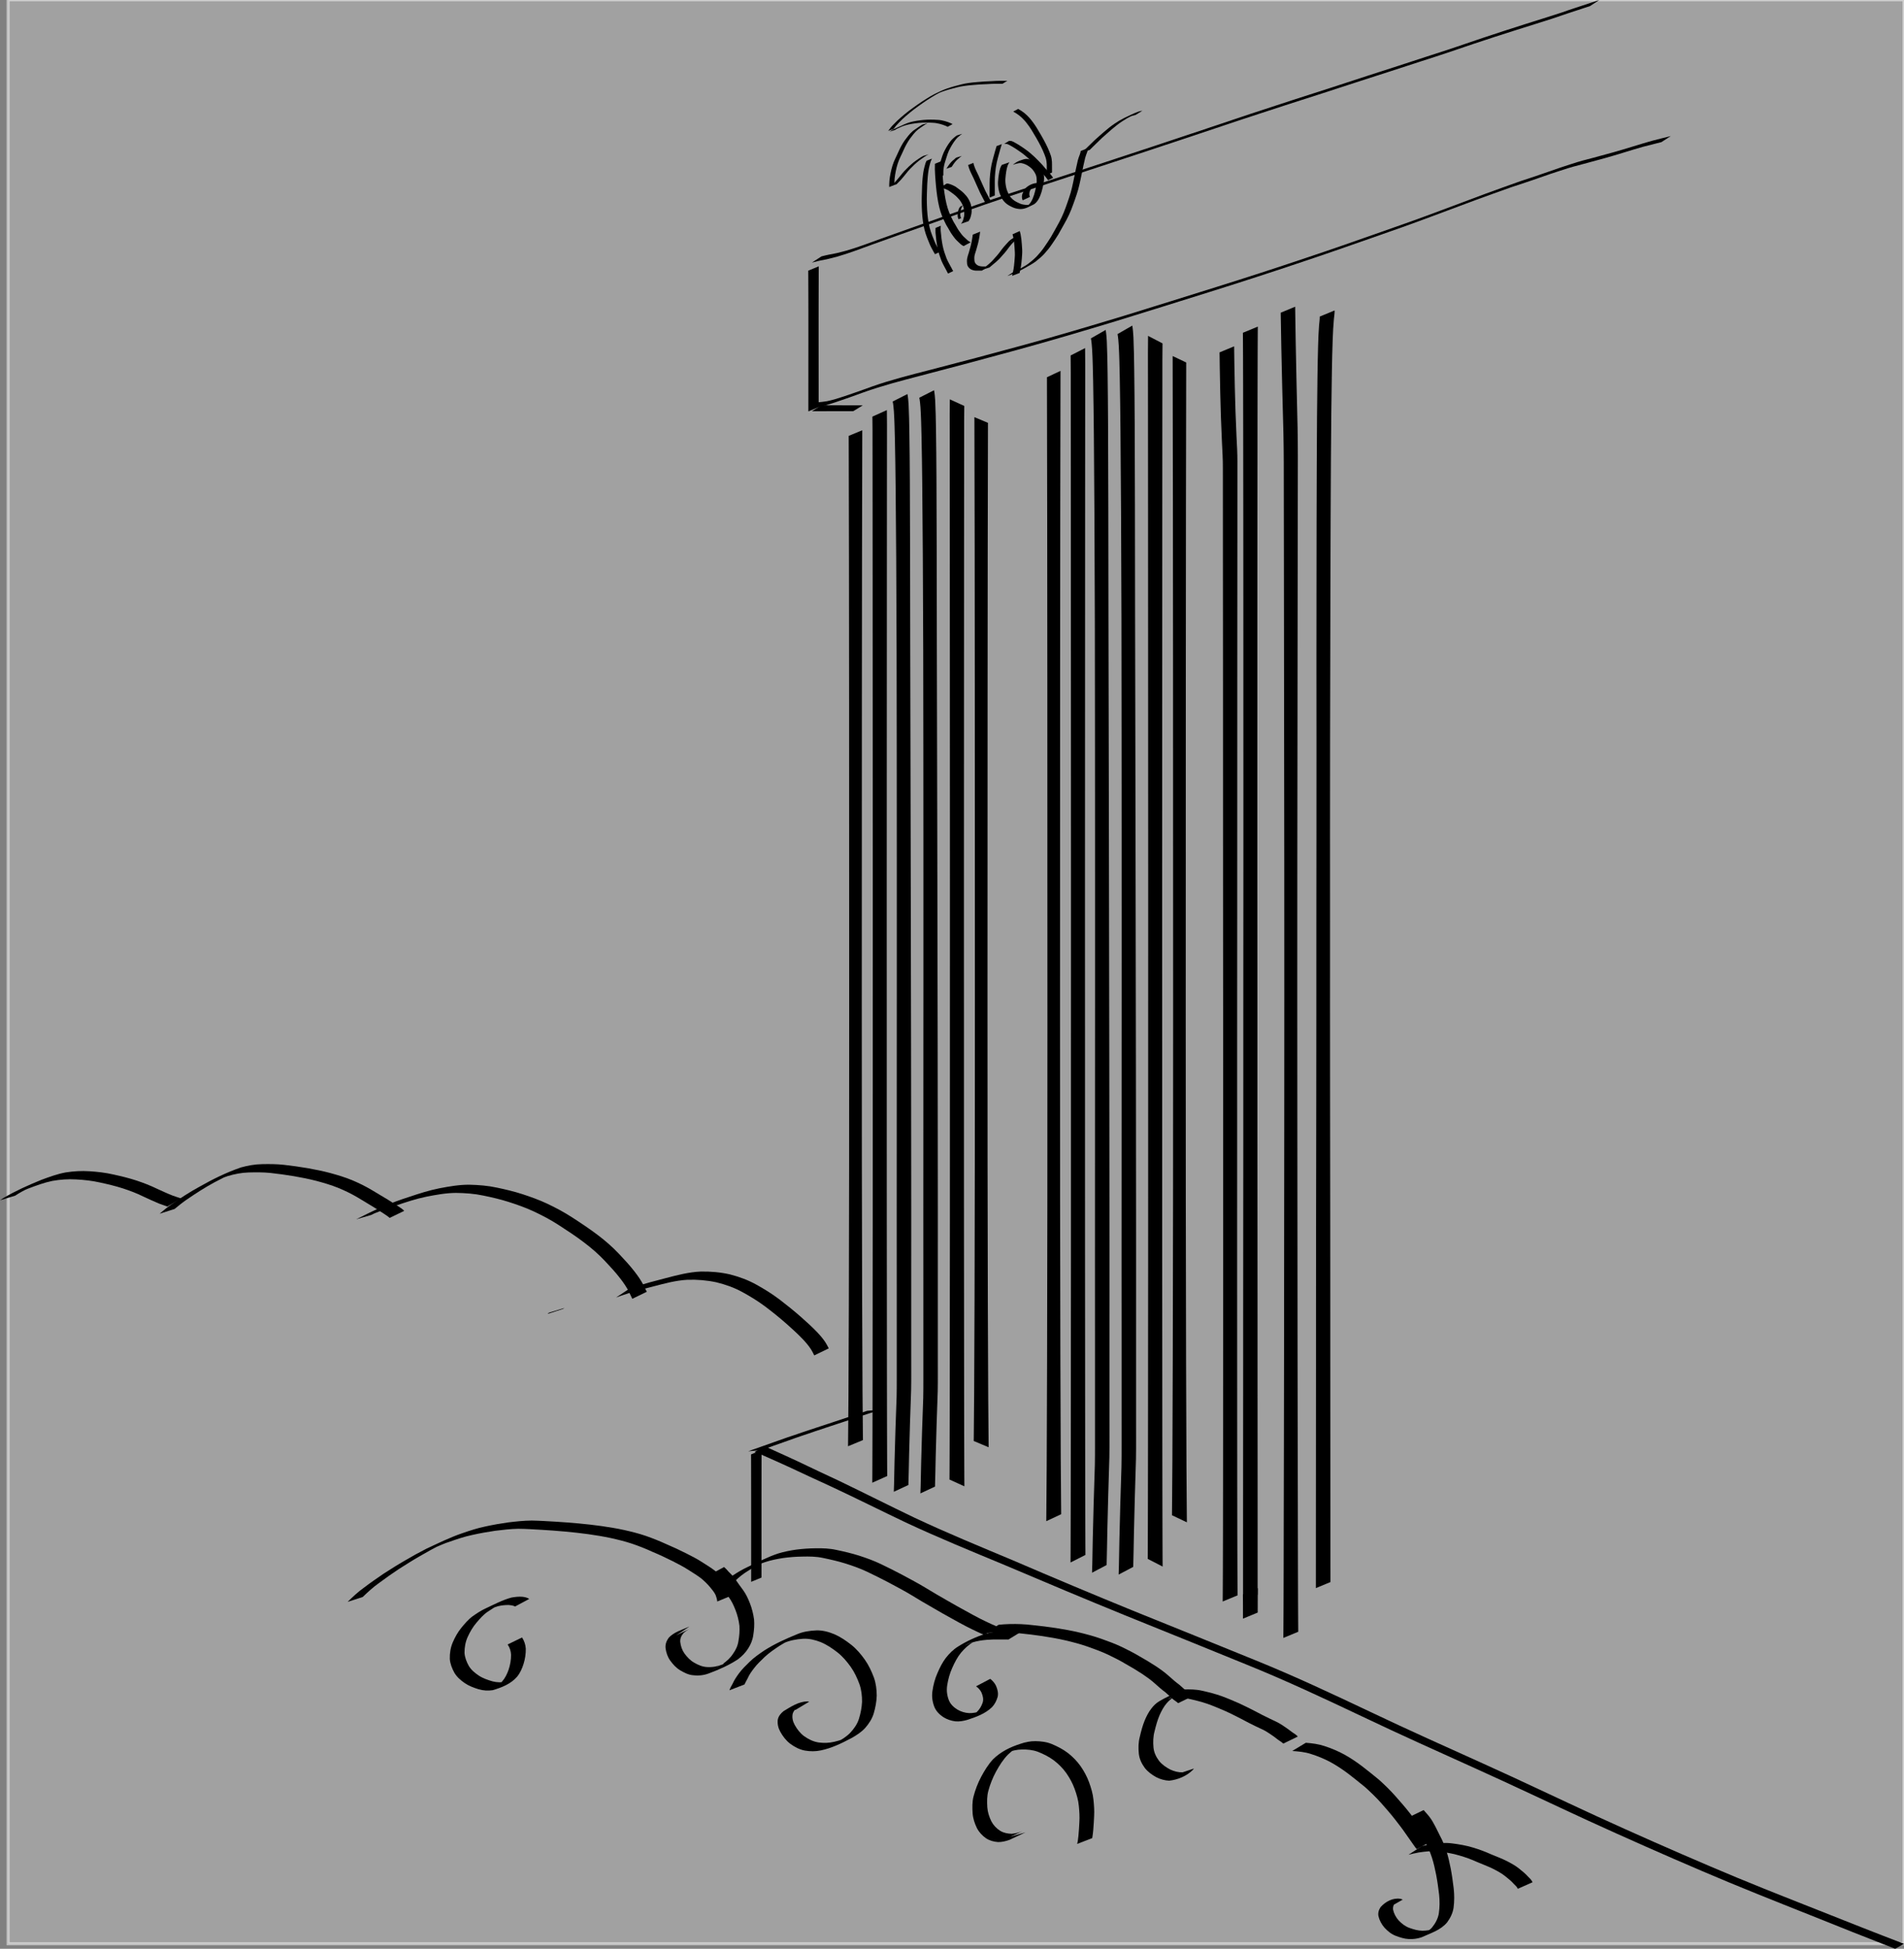<?xml version="1.0" encoding="UTF-8" standalone="no"?>
<!-- Created with Inkscape (http://www.inkscape.org/) -->

<svg
   xmlns:dc="http://purl.org/dc/elements/1.1/"
   xmlns:cc="http://creativecommons.org/ns#"
   xmlns:rdf="http://www.w3.org/1999/02/22-rdf-syntax-ns#"
   xmlns:svg="http://www.w3.org/2000/svg"
   xmlns="http://www.w3.org/2000/svg"
   xmlns:sodipodi="http://sodipodi.sourceforge.net/DTD/sodipodi-0.dtd"
   xmlns:inkscape="http://www.inkscape.org/namespaces/inkscape"
   width="355.963mm"
   height="364.324mm"
   viewBox="0 0 355.963 364.324"
   version="1.1"
   id="svg140"
   inkscape:version="0.92.1 r15371"
   sodipodi:docname="Cloudsdale.svg">
  <rect x="0" y="0" width="355.963" height="364.324" fill="#808080" stroke="none"/>
  <defs
     id="defs134" />
  <sodipodi:namedview
     id="base"
     pagecolor="#ffffff"
     bordercolor="#666666"
     borderopacity="1.0"
     inkscape:pageopacity="0.0"
     inkscape:pageshadow="2"
     inkscape:zoom="0.175"
     inkscape:cx="407.60614"
     inkscape:cy="589.46455"
     inkscape:document-units="mm"
     inkscape:current-layer="layer8"
     showgrid="false"
     inkscape:window-width="1024"
     inkscape:window-height="714"
     inkscape:window-x="-4"
     inkscape:window-y="1"
     inkscape:window-maximized="1"
     fit-margin-top="0"
     fit-margin-left="0"
     fit-margin-right="0"
     fit-margin-bottom="0" />
  <g
     inkscape:groupmode="layer"
     id="layer8"
     inkscape:label="Layer 2">
    <rect
       style="opacity:0.98;fill:#ffffff;fill-opacity:0.27;fill-rule:nonzero;stroke:#ffffff;stroke-width:0.565;stroke-miterlimit:4;stroke-dasharray:none;stroke-opacity:0.495"
       id="rect6649"
       width="354.451"
       height="363.438"
       x="1.512"
       y="-0.045" />
  </g>
  <g
     inkscape:label="Layer 1"
     inkscape:groupmode="layer"
     id="layer1"
     transform="translate(117.344,1.157)">
    <path
       id="path187"
       d="m 47.299,262.359 c -0.393,0.147 -0.816,0.288 -1.251,0.426 -0.838,0.264 -1.641,0.537 -2.467,0.804 -0.965,0.319 -1.916,0.641 -2.883,0.96 -0.973,0.322 -1.945,0.644 -2.926,0.964 -0.918,0.311 -1.874,0.613 -2.783,0.925 -0.84,0.302 -1.728,0.594 -2.611,0.886 -0.812,0.271 -1.568,0.553 -2.351,0.83 -0.73,0.267 -1.508,0.524 -2.241,0.791 -0.683,0.25 -1.384,0.497 -2.087,0.743 -0.438,0.161 -0.218,0.081 -0.66,0.241 0,0 -2.5,0.233 -2.5,0.233 v 0 c 0.445,-0.159 0.225,-0.079 0.659,-0.242 0.7,-0.247 1.41,-0.491 2.093,-0.741 0.725,-0.269 1.514,-0.524 2.242,-0.793 0.789,-0.276 1.543,-0.56 2.353,-0.832 0.88,-0.293 1.78,-0.582 2.615,-0.885 0.903,-0.315 1.871,-0.616 2.787,-0.928 0.982,-0.32 1.954,-0.642 2.928,-0.964 0.97,-0.317 1.915,-0.64 2.876,-0.96 0.823,-0.266 1.623,-0.537 2.446,-0.803 0.431,-0.133 0.83,-0.272 1.224,-0.413 0,0 2.538,-0.242 2.538,-0.242 z"
       inkscape:connector-curvature="0"
       style="stroke-width:0.175;fill:#000000;fill-opacity:1" />
    <path
       id="path195"
       d="m 25.574,269.22 c 0.608,0.228 1.19,0.522 1.782,0.788 1.495,0.679 2.992,1.352 4.479,2.049 2.583,1.239 5.174,2.46 7.771,3.67 4.687,2.256 9.326,4.606 14.019,6.85 6.085,2.861 12.308,5.413 18.507,8.014 7.435,3.203 14.901,6.333 22.396,9.394 7.568,3.049 15.131,6.108 22.688,9.184 7.349,2.965 14.516,6.343 21.676,9.73 6.957,3.315 13.991,6.462 21.015,9.63 7.106,3.202 14.132,6.577 21.212,9.835 7.071,3.235 14.184,6.376 21.337,9.424 6.655,2.855 13.394,5.506 20.13,8.163 5.335,2.12 10.671,4.235 16.032,6.287 0,0 -1.653,0.931 -1.653,0.931 v 0 c -5.337,-2.068 -10.65,-4.199 -15.963,-6.328 -6.72,-2.675 -13.447,-5.336 -20.094,-8.188 -7.149,-3.054 -14.259,-6.198 -21.327,-9.436 -7.083,-3.26 -14.117,-6.624 -21.227,-9.826 -7.021,-3.171 -14.051,-6.323 -21.004,-9.64 -7.156,-3.387 -14.323,-6.758 -21.667,-9.724 -7.552,-3.079 -15.111,-6.141 -22.674,-9.191 -7.505,-3.062 -14.978,-6.199 -22.437,-9.373 -6.222,-2.587 -12.465,-5.133 -18.57,-7.989 -4.717,-2.239 -9.381,-4.588 -14.114,-6.795 -2.619,-1.198 -5.236,-2.403 -7.841,-3.632 -1.498,-0.69 -3.006,-1.36 -4.516,-2.024 -0.594,-0.259 -1.179,-0.556 -1.804,-0.734 0,0 1.844,-1.069 1.844,-1.069 z"
       inkscape:connector-curvature="0"
       style="stroke-width:0.265;fill:#000000;fill-opacity:1" />
    <g
       id="g266"
       style="fill:#000000;fill-opacity:1">
      <path
         style="stroke-width:0.282;fill:#000000;fill-opacity:1"
         inkscape:connector-curvature="0"
         d="m 78.262,283.229 c 0.01,-0.714 0.013,-1.429 0.019,-2.143 0.022,-2.723 0.042,-5.446 0.061,-8.169 0.037,-6.512 0.055,-13.024 0.072,-19.536 0.028,-9.68 0.042,-19.359 0.052,-29.039 0.011,-11.179 0.015,-22.358 0.014,-33.537 -0.002,-11.096 -0.004,-22.191 -0.009,-33.287 -0.002,-10.624 -0.006,-21.248 -0.009,-31.871 0.001,-9.841 -0.011,-19.682 -0.025,-29.523 -0.013,-7.82 -0.028,-15.639 -0.043,-23.459 -0.002,-1.099 -0.004,-2.198 -0.006,-3.297 0,0 2.536,-1.189 2.536,-1.189 v 0 c -0.002,1.101 -0.004,2.202 -0.006,3.303 -0.015,7.833 -0.03,15.666 -0.043,23.499 -0.015,9.849 -0.026,19.698 -0.025,29.547 -0.004,10.627 -0.007,21.253 -0.009,31.88 -0.004,11.098 -0.007,22.197 -0.009,33.295 -7.94e-4,11.174 0.003,22.349 0.014,33.523 0.01,9.663 0.023,19.327 0.052,28.99 0.017,6.489 0.035,12.979 0.072,19.468 0.018,2.704 0.038,5.408 0.061,8.112 0.006,0.708 0.009,1.417 0.019,2.125 0,0 -2.786,1.306 -2.786,1.306 z"
         id="path142-02" />
      <path
         style="stroke-width:0.293;fill:#000000;fill-opacity:1"
         inkscape:connector-curvature="0"
         d="m 82.797,290.945 c 0.009,-0.631 0.009,-1.262 0.011,-1.894 0.004,-1.184 0.008,-2.369 0.012,-3.553 0.007,-1.988 0.011,-3.977 0.015,-5.965 0.006,-2.781 0.01,-5.562 0.012,-8.342 0.005,-3.33 0.006,-6.66 0.009,-9.99 0.004,-3.786 0.006,-7.571 0.008,-11.357 0.003,-4.29 0.008,-8.58 0.011,-12.87 0.004,-4.726 0.004,-9.452 0.004,-14.177 0.001,-4.767 1.51e-4,-9.534 5.29e-4,-14.302 0.002,-4.795 7.94e-4,-9.59 -2.64e-4,-14.385 -7.94e-4,-4.864 0.004,-9.729 0.004,-14.593 0.002,-5.052 0.003,-10.104 5.29e-4,-15.157 -0.001,-4.837 -0.003,-9.673 -0.005,-14.51 -0.001,-4.574 -0.002,-9.149 -0.004,-13.723 -0.002,-4.315 -0.002,-8.63 -0.005,-12.945 -0.002,-3.982 -0.004,-7.965 -0.005,-11.947 -1.8e-4,-3.792 -0.001,-7.584 -0.004,-11.375 -7.94e-4,-3.491 -0.004,-6.982 -0.006,-10.473 -0.003,-3.148 -0.004,-6.296 -0.006,-9.445 -0.002,-2.798 -0.004,-5.596 -0.007,-8.393 -0.007,-2.084 0.014,-4.169 -0.026,-6.252 0,0 2.705,-1.383 2.705,-1.383 v 0 c 0.038,2.088 0.015,4.177 0.019,6.265 -0.002,2.8 -0.004,5.6 -0.007,8.4 -0.002,3.15 -0.003,6.301 -0.006,9.451 -0.001,3.493 -0.005,6.986 -0.006,10.479 -0.003,3.793 -0.004,7.586 -0.004,11.379 -7.93e-4,3.984 -0.003,7.968 -0.005,11.953 -0.003,4.317 -0.003,8.634 -0.005,12.95 -0.002,4.576 -0.003,9.151 -0.004,13.727 -0.002,4.838 -0.004,9.677 -0.005,14.515 -0.002,5.052 -0.002,10.104 5.29e-4,15.156 2.65e-4,4.863 0.005,9.726 0.004,14.589 -0.001,4.795 -0.002,9.59 -2.64e-4,14.386 5.29e-4,4.767 -7.94e-4,9.534 5.29e-4,14.301 -7.94e-4,4.725 -0.001,9.449 0.004,14.174 0.003,4.286 0.008,8.573 0.011,12.859 0.002,3.783 0.004,7.566 0.008,11.349 0.003,3.327 0.004,6.654 0.009,9.982 0.002,2.777 0.007,5.553 0.012,8.33 0.005,1.983 0.009,3.966 0.015,5.95 0.004,1.18 0.008,2.361 0.012,3.541 0.002,0.627 0.002,1.255 0.011,1.882 0,0 -2.786,1.415 -2.786,1.415 z"
         id="path144-3" />
      <path
         style="stroke-width:0.3;fill:#000000;fill-opacity:1"
         inkscape:connector-curvature="0"
         d="m 89.37,60.521 c 0.118,0.708 0.169,1.43 0.212,2.151 0.089,1.962 0.115,3.927 0.146,5.891 0.049,3.357 0.07,6.714 0.09,10.071 0.026,5.048 0.035,10.096 0.045,15.144 0.011,6.753 0.018,13.506 0.027,20.259 0.011,7.051 0.028,14.102 0.044,21.153 0.014,6.247 0.025,12.495 0.037,18.742 0.01,5.497 0.019,10.993 0.029,16.49 0.008,4.779 0.015,9.558 0.023,14.336 0.007,4.015 0.014,8.03 0.021,12.045 0.004,3.495 0.007,6.99 0.011,10.484 0.005,3.097 0.006,6.195 0.009,9.292 0.003,2.789 0.005,5.578 0.008,8.367 0.002,2.519 0.004,5.037 0.005,7.556 7.94e-4,2.463 -5.29e-4,4.925 2.64e-4,7.388 -5.29e-4,2.57 -0.001,5.141 -0.003,7.711 -2.06e-4,2.651 0.001,5.303 5.3e-4,7.954 -0.002,2.716 -0.001,5.432 -4.5e-5,8.147 -0.009,2.544 0.025,5.088 -0.017,7.631 -0.061,2.353 -0.143,4.705 -0.213,7.058 -0.066,2.22 -0.118,4.44 -0.166,6.661 -0.055,2.124 -0.059,4.25 -0.133,6.372 0,0 -2.729,1.438 -2.729,1.438 v 0 c 0.085,-2.121 0.081,-4.246 0.139,-6.368 0.049,-2.223 0.102,-4.445 0.169,-6.667 0.071,-2.352 0.154,-4.703 0.22,-7.055 0.05,-2.542 0.015,-5.085 0.027,-7.627 0.001,-2.716 0.001,-5.431 -7.94e-4,-8.147 -0.001,-2.651 1.22e-4,-5.303 -5.29e-4,-7.954 -0.002,-2.569 -0.003,-5.139 -0.004,-7.708 5.29e-4,-2.462 -0.002,-4.925 -0.002,-7.387 7.93e-4,-2.52 0.002,-5.04 0.002,-7.56 0.001,-2.791 0.002,-5.582 0.003,-8.372 7.93e-4,-3.099 1.85e-4,-6.199 0.003,-9.298 0.002,-3.497 0.002,-6.994 0.002,-10.491 0.002,-4.02 0.005,-8.039 0.006,-12.059 0.001,-4.783 0.002,-9.566 0.001,-14.349 -2.64e-4,-5.501 -5.3e-4,-11.002 -0.003,-16.503 -0.002,-6.252 -0.005,-12.504 -0.01,-18.756 -0.004,-7.054 -0.009,-14.108 -0.026,-21.162 -0.017,-6.744 -0.04,-13.488 -0.076,-20.232 -0.027,-5.036 -0.058,-10.072 -0.108,-15.108 -0.034,-3.347 -0.07,-6.694 -0.137,-10.04 -0.042,-1.949 -0.08,-3.899 -0.189,-5.844 -0.048,-0.696 -0.097,-1.396 -0.221,-2.077 0,0 2.756,-1.575 2.756,-1.575 z"
         id="path146-9" />
      <path
         style="stroke-width:0.301;fill:#000000;fill-opacity:1"
         inkscape:connector-curvature="0"
         d="m 94.345,59.712 c 0.118,0.712 0.169,1.437 0.212,2.162 0.089,1.971 0.115,3.947 0.146,5.921 0.049,3.373 0.07,6.747 0.09,10.121 0.026,5.073 0.035,10.146 0.045,15.219 0.011,6.787 0.018,13.573 0.027,20.36 0.011,7.086 0.028,14.172 0.044,21.258 0.014,6.278 0.025,12.557 0.037,18.835 0.01,5.524 0.019,11.048 0.029,16.572 0.008,4.803 0.015,9.605 0.023,14.408 0.007,4.035 0.014,8.07 0.021,12.105 0.004,3.512 0.007,7.024 0.011,10.537 0.005,3.113 0.006,6.226 0.009,9.338 0.003,2.803 0.005,5.606 0.008,8.408 0.002,2.531 0.004,5.062 0.005,7.593 7.94e-4,2.475 -5.29e-4,4.95 2.64e-4,7.425 -5.29e-4,2.583 -0.001,5.166 -0.003,7.75 -2.07e-4,2.665 0.001,5.329 5.29e-4,7.994 -0.002,2.729 -0.001,5.459 -4.5e-5,8.188 -0.009,2.556 0.025,5.113 -0.017,7.669 -0.061,2.365 -0.143,4.729 -0.213,7.093 -0.066,2.231 -0.118,4.463 -0.166,6.694 -0.055,2.134 -0.059,4.271 -0.133,6.404 0,0 -2.729,1.445 -2.729,1.445 v 0 c 0.085,-2.131 0.081,-4.267 0.139,-6.399 0.049,-2.234 0.102,-4.467 0.169,-6.7 0.071,-2.364 0.154,-4.727 0.22,-7.09 0.05,-2.554 0.015,-5.11 0.027,-7.665 0.001,-2.729 0.001,-5.458 -7.94e-4,-8.188 -0.001,-2.665 1.22e-4,-5.329 -5.29e-4,-7.994 -0.002,-2.582 -0.003,-5.164 -0.004,-7.746 5.29e-4,-2.475 -0.002,-4.949 -0.002,-7.424 7.94e-4,-2.533 0.002,-5.065 0.002,-7.598 0.001,-2.805 0.002,-5.609 0.003,-8.414 7.94e-4,-3.115 1.85e-4,-6.23 0.003,-9.345 0.002,-3.514 0.002,-7.029 0.002,-10.544 0.002,-4.04 0.005,-8.079 0.006,-12.119 0.001,-4.807 0.002,-9.614 0.001,-14.42 -2.64e-4,-5.528 -5.29e-4,-11.057 -0.003,-16.585 -0.002,-6.283 -0.005,-12.567 -0.01,-18.85 -0.004,-7.089 -0.009,-14.179 -0.026,-21.268 -0.017,-6.778 -0.04,-13.555 -0.076,-20.333 -0.027,-5.061 -0.058,-10.122 -0.108,-15.183 -0.034,-3.364 -0.07,-6.727 -0.137,-10.09 -0.042,-1.959 -0.08,-3.918 -0.189,-5.873 -0.048,-0.699 -0.097,-1.402 -0.221,-2.087 0,0 2.756,-1.583 2.756,-1.583 z"
         id="path146-3-3" />
      <path
         style="stroke-width:0.283;fill:#000000;fill-opacity:1"
         inkscape:connector-curvature="0"
         d="m 104.551,283.442 c -0.01,-0.724 -0.013,-1.448 -0.019,-2.173 -0.022,-2.761 -0.042,-5.521 -0.061,-8.282 -0.037,-6.602 -0.055,-13.205 -0.072,-19.807 -0.028,-9.814 -0.042,-19.628 -0.052,-29.442 -0.011,-11.334 -0.015,-22.668 -0.014,-34.002 0.002,-11.25 0.005,-22.499 0.009,-33.749 0.002,-10.771 0.006,-21.542 0.009,-32.314 -10e-4,-9.978 0.011,-19.955 0.025,-29.933 0.013,-7.928 0.028,-15.856 0.043,-23.784 0.002,-1.114 0.004,-2.229 0.006,-3.343 0,0 -2.536,-1.206 -2.536,-1.206 v 0 c 0.002,1.116 0.004,2.233 0.006,3.349 0.015,7.942 0.03,15.883 0.043,23.825 0.015,9.986 0.026,19.971 0.025,29.957 0.004,10.774 0.007,21.548 0.009,32.322 0.004,11.252 0.007,22.505 0.009,33.757 7.9e-4,11.33 -0.003,22.659 -0.014,33.989 -0.01,9.798 -0.023,19.595 -0.052,29.392 -0.017,6.58 -0.035,13.159 -0.072,19.739 -0.018,2.741 -0.038,5.483 -0.06,8.224 -0.006,0.718 -0.009,1.436 -0.019,2.155 0,0 2.786,1.325 2.786,1.325 z"
         id="path142-0-6" />
      <path
         style="stroke-width:0.295;fill:#000000;fill-opacity:1"
         inkscape:connector-curvature="0"
         d="m 100.015,291.71 c -0.009,-0.64 -0.009,-1.279 -0.011,-1.919 -0.004,-1.2 -0.008,-2.401 -0.012,-3.601 -0.007,-2.015 -0.011,-4.03 -0.015,-6.045 -0.006,-2.818 -0.01,-5.636 -0.012,-8.454 -0.005,-3.375 -0.006,-6.749 -0.009,-10.124 -0.004,-3.836 -0.006,-7.673 -0.008,-11.509 -0.003,-4.347 -0.008,-8.695 -0.011,-13.042 -0.004,-4.789 -0.004,-9.578 -0.004,-14.367 -0.001,-4.831 -1.51e-4,-9.662 -5.29e-4,-14.493 -0.002,-4.859 -7.94e-4,-9.719 2.63e-4,-14.578 7.94e-4,-4.93 -0.004,-9.859 -0.004,-14.789 -0.002,-5.12 -0.003,-10.24 -5.29e-4,-15.36 0.001,-4.901 0.003,-9.803 0.005,-14.704 0.001,-4.636 0.002,-9.271 0.004,-13.907 0.002,-4.373 0.002,-8.745 0.005,-13.118 0.002,-4.036 0.004,-8.071 0.005,-12.107 1.8e-4,-3.843 0.001,-7.685 0.004,-11.528 7.93e-4,-3.538 0.004,-7.075 0.006,-10.613 0.003,-3.19 0.004,-6.381 0.006,-9.571 0.002,-2.835 0.004,-5.671 0.007,-8.506 0.007,-2.112 -0.014,-4.224 0.026,-6.336 0,0 -2.705,-1.402 -2.705,-1.402 v 0 c -0.038,2.116 -0.015,4.232 -0.019,6.349 0.002,2.838 0.004,5.675 0.007,8.513 0.002,3.192 0.003,6.385 0.006,9.577 10e-4,3.54 0.005,7.079 0.006,10.619 0.003,3.844 0.004,7.688 0.004,11.532 7.94e-4,4.038 0.003,8.075 0.005,12.113 0.003,4.375 0.003,8.749 0.005,13.124 0.002,4.637 0.003,9.274 0.004,13.911 0.002,4.903 0.004,9.806 0.005,14.709 0.002,5.12 0.002,10.239 -5.29e-4,15.359 -2.64e-4,4.928 -0.005,9.856 -0.004,14.785 0.001,4.859 0.002,9.719 2.6e-4,14.578 -5.3e-4,4.831 7.93e-4,9.662 -5.3e-4,14.493 7.94e-4,4.788 0.001,9.576 -0.003,14.364 -0.003,4.344 -0.008,8.688 -0.011,13.031 -0.002,3.834 -0.004,7.667 -0.008,11.501 -0.003,3.372 -0.004,6.743 -0.009,10.115 -0.002,2.814 -0.007,5.628 -0.012,8.441 -0.005,2.01 -0.009,4.02 -0.015,6.029 -0.004,1.196 -0.008,2.393 -0.012,3.589 -0.002,0.636 -0.002,1.272 -0.011,1.907 0,0 2.786,1.434 2.786,1.434 z"
         id="path144-6-3" />
    </g>
    <path
       id="path233"
       d="m 25.039,269.928 c -0.006,0.364 -0.006,0.728 -0.008,1.092 -0.002,0.603 -0.003,1.205 -0.004,1.808 -0.001,0.755 -0.002,1.509 -0.003,2.264 -0.002,0.958 -0.005,1.916 -0.005,2.874 -4.76e-4,1.064 -4.23e-4,2.129 -4.5e-4,3.193 -1.3e-5,1.068 -1.4e-5,2.137 -1.6e-5,3.205 9.5e-5,1.1 -0.001,2.199 -0.001,3.299 2.7e-5,1.116 1.77e-4,2.232 2.91e-4,3.348 9.6e-5,0.919 1.74e-4,1.837 2.47e-4,2.756 0,0 -1.927,0.798 -1.927,0.798 v 0 c 7.3e-5,-0.919 1.51e-4,-1.837 2.47e-4,-2.756 1.17e-4,-1.116 2.65e-4,-2.232 2.91e-4,-3.348 -6.5e-5,-1.099 -0.001,-2.199 -0.001,-3.298 -2e-6,-1.068 -3e-6,-2.137 -1.6e-5,-3.205 -2.1e-5,-1.064 2.9e-5,-2.129 -4.5e-4,-3.193 -7.15e-4,-0.957 -0.003,-1.913 -0.005,-2.87 -7.41e-4,-0.754 -0.002,-1.508 -0.003,-2.261 -0.001,-0.601 -0.002,-1.203 -0.004,-1.804 -0.001,-0.362 -0.002,-0.724 -0.008,-1.085 0,0 1.97,-0.816 1.97,-0.816 z"
       inkscape:connector-curvature="0"
       style="stroke-width:0.265;fill:#000000;fill-opacity:1" />
    <path
       id="path237"
       d="m 35.73,48.629 c -0.007,0.395 -0.008,0.79 -0.009,1.185 -0.004,0.778 -0.006,1.557 -0.009,2.335 -0.005,1.224 -0.007,2.448 -0.01,3.672 -0.002,1.471 -0.003,2.942 -0.002,4.414 -0.001,1.478 5.3e-4,2.955 0.002,4.433 0.001,1.358 0.002,2.716 0.003,4.074 7.93e-4,1.264 0.001,2.529 0.002,3.793 2.64e-4,0.806 5.29e-4,1.612 7.94e-4,2.419 0,0 -1.922,0.796 -1.922,0.796 v 0 c 2.56e-4,-0.806 5.29e-4,-1.613 7.94e-4,-2.419 5.29e-4,-1.265 0.001,-2.53 0.002,-3.795 7.93e-4,-1.359 0.002,-2.718 0.003,-4.076 0.001,-1.478 0.002,-2.956 0.002,-4.434 1.06e-4,-1.471 -5.29e-4,-2.941 -0.002,-4.412 -0.002,-1.222 -0.005,-2.443 -0.01,-3.665 -0.003,-0.776 -0.005,-1.552 -0.009,-2.327 -0.001,-0.392 -0.002,-0.785 -0.009,-1.177 0,0 1.97,-0.816 1.97,-0.816 z"
       inkscape:connector-curvature="0"
       style="stroke-width:0.265;fill:#000000;fill-opacity:1" />
    <path
       id="path243"
       d="m 35.721,74.042 c 0.522,-0.063 1.044,-0.107 1.563,-0.197 1.097,-0.228 2.168,-0.565 3.229,-0.922 1.771,-0.578 3.519,-1.223 5.273,-1.853 3.454,-1.216 7.011,-2.106 10.553,-3.022 5.952,-1.535 11.894,-3.11 17.822,-4.737 6.204,-1.699 12.37,-3.529 18.525,-5.398 5.829,-1.812 11.661,-3.614 17.483,-5.448 5.533,-1.733 11.05,-3.52 16.544,-5.371 4.725,-1.568 9.421,-3.219 14.116,-4.872 3.699,-1.281 7.386,-2.598 11.05,-3.977 2.821,-1.056 5.639,-2.118 8.463,-3.168 2.188,-0.783 4.365,-1.594 6.559,-2.36 1.764,-0.585 3.532,-1.15 5.28,-1.783 1.445,-0.529 2.911,-0.994 4.374,-1.471 1.312,-0.431 2.644,-0.795 3.984,-1.127 1.255,-0.343 2.513,-0.675 3.765,-1.027 1.243,-0.348 2.479,-0.725 3.713,-1.103 1.183,-0.361 2.363,-0.732 3.557,-1.058 1.149,-0.287 2.292,-0.593 3.444,-0.868 0,0 -1.749,1.13 -1.749,1.13 v 0 c -1.149,0.279 -2.293,0.58 -3.438,0.873 -1.191,0.33 -2.369,0.702 -3.551,1.061 -1.234,0.378 -2.471,0.75 -3.714,1.097 -1.254,0.347 -2.51,0.689 -3.768,1.022 -1.335,0.336 -2.663,0.704 -3.971,1.136 -1.458,0.476 -2.921,0.941 -4.361,1.471 -1.743,0.627 -3.509,1.179 -5.264,1.771 -2.184,0.765 -4.355,1.567 -6.533,2.348 -2.812,1.044 -5.62,2.097 -8.429,3.147 -3.652,1.367 -7.325,2.675 -11.011,3.947 -4.682,1.644 -9.365,3.282 -14.076,4.842 -5.489,1.843 -10.998,3.628 -16.525,5.355 -5.82,1.833 -11.65,3.636 -17.479,5.443 -6.151,1.864 -12.314,3.687 -18.513,5.384 -5.95,1.635 -11.914,3.218 -17.884,4.775 -3.58,0.939 -7.172,1.863 -10.66,3.113 -1.763,0.638 -3.524,1.282 -5.305,1.868 -1.075,0.355 -2.158,0.701 -3.272,0.911 -0.527,0.082 -1.06,0.12 -1.584,0.219 0,0 1.794,-1.149 1.794,-1.149 z"
       inkscape:connector-curvature="0"
       style="stroke-width:0.265;fill:#000000;fill-opacity:1" />
    <g
       id="g258"
       style="fill:#000000;fill-opacity:1">
      <path
         style="stroke-width:0.265;fill:#000000;fill-opacity:1"
         inkscape:connector-curvature="0"
         d="m 41.2,269.22 c 0.01,-0.631 0.013,-1.262 0.019,-1.893 0.022,-2.405 0.042,-4.81 0.061,-7.215 0.037,-5.752 0.055,-11.503 0.072,-17.255 0.028,-8.549 0.042,-17.099 0.052,-25.648 0.011,-9.874 0.015,-19.747 0.014,-29.621 -0.002,-9.8 -0.004,-19.6 -0.009,-29.401 -0.002,-9.383 -0.006,-18.767 -0.009,-28.15 0.001,-8.692 -0.011,-17.384 -0.025,-26.076 -0.013,-6.907 -0.028,-13.813 -0.043,-20.72 -0.002,-0.971 -0.004,-1.941 -0.006,-2.912 0,0 2.536,-1.05 2.536,-1.05 v 0 c -0.002,0.972 -0.004,1.945 -0.006,2.917 -0.015,6.918 -0.03,13.837 -0.043,20.755 -0.015,8.699 -0.026,17.398 -0.025,26.097 -0.004,9.386 -0.007,18.772 -0.009,28.158 -0.004,9.803 -0.007,19.605 -0.009,29.408 -7.94e-4,9.87 0.003,19.74 0.014,29.609 0.01,8.535 0.023,17.07 0.052,25.605 0.017,5.732 0.035,11.464 0.072,17.195 0.018,2.388 0.038,4.776 0.061,7.165 0.006,0.626 0.009,1.251 0.019,1.877 0,0 -2.786,1.154 -2.786,1.154 z"
         id="path142" />
      <path
         style="stroke-width:0.275;fill:#000000;fill-opacity:1"
         inkscape:connector-curvature="0"
         d="m 45.736,276.035 c 0.009,-0.557 0.009,-1.115 0.011,-1.673 0.004,-1.046 0.008,-2.092 0.012,-3.139 0.007,-1.756 0.011,-3.513 0.015,-5.269 0.006,-2.456 0.01,-4.912 0.012,-7.368 0.005,-2.941 0.006,-5.883 0.009,-8.824 0.004,-3.344 0.006,-6.687 0.008,-10.031 0.003,-3.789 0.008,-7.578 0.011,-11.367 0.004,-4.174 0.004,-8.348 0.004,-12.522 0.001,-4.211 1.51e-4,-8.421 5.29e-4,-12.632 0.002,-4.235 7.94e-4,-8.471 -2.64e-4,-12.706 -7.94e-4,-4.296 0.004,-8.593 0.004,-12.889 0.002,-4.462 0.003,-8.925 5.3e-4,-13.387 -0.001,-4.272 -0.003,-8.544 -0.005,-12.816 -0.001,-4.04 -0.002,-8.081 -0.004,-12.121 -0.002,-3.811 -0.002,-7.622 -0.005,-11.434 -0.002,-3.517 -0.004,-7.035 -0.005,-10.552 -1.8e-4,-3.349 -0.001,-6.698 -0.004,-10.047 -7.94e-4,-3.083 -0.004,-6.167 -0.006,-9.25 -0.003,-2.781 -0.004,-5.561 -0.006,-8.342 -0.002,-2.471 -0.004,-4.942 -0.007,-7.413 -0.007,-1.841 0.014,-3.682 -0.026,-5.522 0,0 2.705,-1.222 2.705,-1.222 v 0 c 0.038,1.844 0.015,3.689 0.019,5.534 -0.002,2.473 -0.004,4.946 -0.007,7.419 -0.002,2.782 -0.003,5.565 -0.006,8.347 -0.001,3.085 -0.005,6.17 -0.006,9.255 -0.003,3.35 -0.004,6.701 -0.004,10.051 -7.94e-4,3.519 -0.003,7.038 -0.005,10.557 -0.003,3.813 -0.003,7.626 -0.005,11.438 -0.002,4.041 -0.003,8.083 -0.004,12.124 -0.002,4.273 -0.004,8.547 -0.005,12.82 -0.002,4.462 -0.002,8.924 5.29e-4,13.387 2.65e-4,4.295 0.005,8.591 0.004,12.886 -0.001,4.235 -0.002,8.471 -2.65e-4,12.706 5.3e-4,4.21 -7.93e-4,8.421 5.3e-4,12.631 -7.94e-4,4.173 -0.001,8.346 0.004,12.519 0.003,3.786 0.008,7.572 0.011,11.358 0.002,3.341 0.004,6.682 0.008,10.024 0.003,2.939 0.004,5.877 0.009,8.816 0.002,2.452 0.007,4.905 0.012,7.357 0.005,1.752 0.009,3.503 0.015,5.255 0.004,1.043 0.008,2.085 0.012,3.128 0.002,0.554 0.002,1.108 0.011,1.663 0,0 -2.786,1.25 -2.786,1.25 z"
         id="path144" />
      <path
         style="stroke-width:0.282;fill:#000000;fill-opacity:1"
         inkscape:connector-curvature="0"
         d="m 52.309,72.514 c 0.118,0.625 0.169,1.263 0.212,1.9 0.089,1.733 0.115,3.469 0.146,5.204 0.049,2.965 0.07,5.93 0.09,8.895 0.026,4.458 0.035,8.917 0.045,13.376 0.011,5.965 0.018,11.929 0.027,17.894 0.011,6.228 0.028,12.456 0.044,18.683 0.014,5.518 0.025,11.036 0.037,16.554 0.01,4.855 0.019,9.71 0.029,14.564 0.008,4.221 0.015,8.442 0.023,12.663 0.007,3.546 0.014,7.092 0.021,10.639 0.004,3.087 0.007,6.174 0.011,9.26 0.005,2.736 0.006,5.471 0.009,8.207 0.003,2.463 0.005,4.927 0.008,7.39 0.002,2.225 0.004,4.449 0.005,6.674 7.94e-4,2.175 -5.29e-4,4.35 2.65e-4,6.526 -5.3e-4,2.27 -0.001,4.541 -0.003,6.811 -2.07e-4,2.342 0.001,4.684 5.29e-4,7.026 -0.002,2.399 -0.001,4.797 -4.5e-5,7.196 -0.009,2.247 0.025,4.494 -0.017,6.74 -0.061,2.078 -0.143,4.156 -0.213,6.234 -0.066,1.961 -0.118,3.922 -0.166,5.883 -0.055,1.876 -0.059,3.753 -0.133,5.628 0,0 -2.729,1.27 -2.729,1.27 v 0 c 0.085,-1.873 0.081,-3.75 0.139,-5.624 0.049,-1.963 0.102,-3.926 0.169,-5.888 0.071,-2.077 0.154,-4.154 0.22,-6.232 0.05,-2.245 0.015,-4.491 0.027,-6.737 0.001,-2.399 0.001,-4.797 -7.94e-4,-7.196 -0.001,-2.342 1.22e-4,-4.684 -5.29e-4,-7.026 -0.002,-2.269 -0.003,-4.539 -0.004,-6.808 5.29e-4,-2.175 -0.002,-4.35 -0.002,-6.525 7.94e-4,-2.226 0.002,-4.452 0.002,-6.677 0.001,-2.465 0.002,-4.93 0.003,-7.395 7.94e-4,-2.738 1.85e-4,-5.475 0.003,-8.213 0.002,-3.089 0.002,-6.178 0.002,-9.266 0.002,-3.55 0.005,-7.101 0.006,-10.651 0.001,-4.225 0.002,-8.449 0.001,-12.674 -2.64e-4,-4.859 -5.29e-4,-9.718 -0.003,-14.576 -0.002,-5.522 -0.005,-11.044 -0.01,-16.567 -0.004,-6.231 -0.009,-12.461 -0.026,-18.692 -0.017,-5.957 -0.04,-11.913 -0.076,-17.87 -0.027,-4.448 -0.058,-8.896 -0.108,-13.344 -0.034,-2.956 -0.07,-5.913 -0.137,-8.868 -0.042,-1.721 -0.08,-3.444 -0.189,-5.162 -0.048,-0.615 -0.097,-1.233 -0.221,-1.835 0,0 2.756,-1.392 2.756,-1.392 z"
         id="path146" />
      <path
         style="stroke-width:0.283;fill:#000000;fill-opacity:1"
         inkscape:connector-curvature="0"
         d="m 57.283,71.799 c 0.118,0.629 0.169,1.269 0.212,1.909 0.089,1.741 0.115,3.486 0.146,5.23 0.049,2.979 0.07,5.959 0.09,8.939 0.026,4.481 0.035,8.961 0.045,13.442 0.011,5.994 0.018,11.988 0.027,17.983 0.011,6.259 0.028,12.518 0.044,18.776 0.014,5.545 0.025,11.091 0.037,16.636 0.01,4.879 0.019,9.758 0.029,14.637 0.008,4.242 0.015,8.484 0.023,12.726 0.007,3.564 0.014,7.128 0.021,10.691 0.004,3.102 0.007,6.204 0.011,9.306 0.005,2.749 0.006,5.499 0.009,8.248 0.003,2.476 0.005,4.951 0.008,7.427 0.002,2.236 0.004,4.471 0.005,6.707 7.93e-4,2.186 -5.29e-4,4.372 2.64e-4,6.558 -5.29e-4,2.282 -0.001,4.563 -0.003,6.845 -2.07e-4,2.354 0.001,4.707 5.29e-4,7.061 -0.002,2.411 -0.001,4.821 -4.5e-5,7.232 -0.009,2.258 0.025,4.516 -0.017,6.774 -0.061,2.089 -0.143,4.176 -0.213,6.265 -0.066,1.97 -0.118,3.941 -0.166,5.913 -0.055,1.885 -0.059,3.772 -0.133,5.657 0,0 -2.729,1.276 -2.729,1.276 v 0 c 0.085,-1.882 0.081,-3.769 0.139,-5.652 0.049,-1.973 0.102,-3.946 0.169,-5.918 0.071,-2.088 0.154,-4.175 0.22,-6.263 0.05,-2.256 0.015,-4.514 0.027,-6.77 0.001,-2.411 0.001,-4.821 -7.94e-4,-7.232 -0.001,-2.354 1.22e-4,-4.707 -5.29e-4,-7.061 -0.002,-2.281 -0.003,-4.561 -0.004,-6.842 5.29e-4,-2.186 -0.002,-4.372 -0.002,-6.557 7.94e-4,-2.237 0.002,-4.474 0.002,-6.711 0.001,-2.477 0.002,-4.955 0.003,-7.432 7.94e-4,-2.751 1.85e-4,-5.502 0.003,-8.254 0.002,-3.104 0.002,-6.208 0.002,-9.313 0.002,-3.568 0.005,-7.136 0.006,-10.704 0.001,-4.246 0.002,-8.491 0.001,-12.737 -2.64e-4,-4.883 -5.29e-4,-9.766 -0.003,-14.649 -0.002,-5.55 -0.005,-11.099 -0.01,-16.649 -0.004,-6.262 -0.009,-12.523 -0.026,-18.785 -0.017,-5.986 -0.04,-11.973 -0.076,-17.959 -0.027,-4.47 -0.058,-8.94 -0.108,-13.41 -0.034,-2.971 -0.07,-5.942 -0.137,-8.912 -0.042,-1.73 -0.08,-3.461 -0.189,-5.187 -0.048,-0.618 -0.097,-1.239 -0.221,-1.844 0,0 2.756,-1.398 2.756,-1.398 z"
         id="path146-3" />
      <path
         style="stroke-width:0.266;fill:#000000;fill-opacity:1"
         inkscape:connector-curvature="0"
         d="m 67.489,269.408 c -0.01,-0.64 -0.013,-1.279 -0.019,-1.919 -0.022,-2.438 -0.042,-4.877 -0.061,-7.315 -0.037,-5.831 -0.055,-11.663 -0.072,-17.494 -0.028,-8.668 -0.042,-17.336 -0.052,-26.004 -0.011,-10.011 -0.015,-20.022 -0.014,-30.032 0.002,-9.936 0.005,-19.873 0.009,-29.809 0.002,-9.514 0.006,-19.027 0.009,-28.541 -10e-4,-8.813 0.011,-17.626 0.025,-26.438 0.013,-7.002 0.028,-14.005 0.043,-21.007 0.002,-0.984 0.004,-1.968 0.006,-2.953 0,0 -2.536,-1.065 -2.536,-1.065 v 0 c 0.002,0.986 0.004,1.972 0.006,2.958 0.015,7.014 0.03,14.029 0.043,21.043 0.015,8.82 0.026,17.64 0.025,26.46 0.004,9.516 0.007,19.032 0.009,28.549 0.004,9.939 0.007,19.877 0.009,29.816 7.94e-4,10.007 -0.003,20.014 -0.014,30.02 -0.01,8.654 -0.023,17.307 -0.052,25.961 -0.017,5.811 -0.035,11.623 -0.072,17.434 -0.018,2.421 -0.038,4.843 -0.061,7.264 -0.006,0.634 -0.009,1.269 -0.019,1.903 0,0 2.786,1.17 2.786,1.17 z"
         id="path142-0" />
      <path
         style="stroke-width:0.277;fill:#000000;fill-opacity:1"
         inkscape:connector-curvature="0"
         d="m 62.953,276.711 c -0.009,-0.565 -0.009,-1.13 -0.011,-1.695 -0.004,-1.06 -0.008,-2.12 -0.012,-3.181 -0.007,-1.78 -0.011,-3.56 -0.015,-5.34 -0.006,-2.489 -0.01,-4.978 -0.012,-7.467 -0.005,-2.981 -0.006,-5.961 -0.009,-8.942 -0.004,-3.388 -0.006,-6.777 -0.008,-10.165 -0.003,-3.84 -0.008,-7.68 -0.011,-11.519 -0.004,-4.23 -0.004,-8.46 -0.004,-12.69 -0.001,-4.267 -1.51e-4,-8.534 -5.29e-4,-12.801 -0.002,-4.292 -7.94e-4,-8.584 2.64e-4,-12.876 7.94e-4,-4.354 -0.004,-8.708 -0.004,-13.062 -0.002,-4.522 -0.003,-9.044 -5.29e-4,-13.566 0.001,-4.329 0.003,-8.658 0.005,-12.987 0.001,-4.094 0.002,-8.189 0.004,-12.283 0.002,-3.862 0.002,-7.724 0.005,-11.587 0.002,-3.565 0.004,-7.129 0.005,-10.694 1.8e-4,-3.394 0.001,-6.788 0.004,-10.182 7.93e-4,-3.125 0.004,-6.249 0.006,-9.374 0.003,-2.818 0.004,-5.636 0.006,-8.454 0.002,-2.504 0.004,-5.008 0.007,-7.513 0.007,-1.866 -0.014,-3.731 0.026,-5.596 0,0 -2.705,-1.238 -2.705,-1.238 v 0 c -0.038,1.869 -0.015,3.738 -0.019,5.608 0.002,2.506 0.004,5.012 0.007,7.519 0.002,2.82 0.003,5.639 0.006,8.459 0.001,3.126 0.005,6.253 0.006,9.379 0.003,3.395 0.004,6.79 0.004,10.185 7.9e-4,3.566 0.003,7.132 0.005,10.698 0.003,3.864 0.003,7.728 0.005,11.591 0.002,4.096 0.003,8.191 0.004,12.287 0.002,4.331 0.004,8.661 0.005,12.992 0.002,4.522 0.002,9.044 -5.3e-4,13.566 -2.7e-4,4.353 -0.005,8.706 -0.004,13.058 0.001,4.292 0.002,8.584 2.6e-4,12.876 -5.3e-4,4.267 8e-4,8.534 -5.3e-4,12.8 8e-4,4.229 0.001,8.458 -0.003,12.687 -0.003,3.837 -0.008,7.673 -0.011,11.51 -0.002,3.386 -0.004,6.772 -0.008,10.158 -0.003,2.978 -0.004,5.956 -0.009,8.934 -0.002,2.485 -0.007,4.971 -0.012,7.456 -0.005,1.775 -0.009,3.55 -0.015,5.325 -0.004,1.057 -0.008,2.113 -0.012,3.17 -0.002,0.562 -0.002,1.123 -0.011,1.685 0,0 2.786,1.267 2.786,1.267 z"
         id="path144-6" />
      <path
         style="stroke-width:0.265;fill:#000000;fill-opacity:1"
         inkscape:connector-curvature="0"
         d="m 36.252,74.609 c 0.36,0.004 0.721,0.004 1.081,0.004 0.601,0.001 1.201,0.002 1.802,0.002 0.753,7.94e-4 1.507,0.001 2.26,0.002 0.856,5.29e-4 1.712,7.94e-4 2.568,0.001 0,0 -1.787,1.095 -1.787,1.095 v 0 c -0.857,2.65e-4 -1.714,5.29e-4 -2.572,0.001 -0.755,5.29e-4 -1.51,7.93e-4 -2.265,0.002 -0.603,5.29e-4 -1.207,0.001 -1.81,0.002 -0.365,7.94e-4 -0.731,0.001 -1.096,0.004 0,0 1.818,-1.114 1.818,-1.114 z"
         id="path247" />
    </g>
    <path
       id="path303"
       d="m 36.238,46.775 c 0.458,-0.118 0.919,-0.232 1.383,-0.326 1.1,-0.179 2.183,-0.446 3.257,-0.744 2.238,-0.649 4.415,-1.486 6.605,-2.278 3.531,-1.269 7.07,-2.513 10.607,-3.763 4.538,-1.625 9.081,-3.235 13.653,-4.763 5.884,-1.939 11.78,-3.839 17.663,-5.78 6.293,-2.061 12.579,-4.141 18.857,-6.246 5.389,-1.823 10.785,-3.625 16.201,-5.37 4.611,-1.474 9.216,-2.967 13.815,-4.479 3.971,-1.262 7.925,-2.572 11.888,-3.858 3.23,-1.023 6.435,-2.12 9.64,-3.218 2.682,-0.909 5.384,-1.756 8.079,-2.625 2.223,-0.711 4.457,-1.385 6.674,-2.116 1.817,-0.65 3.658,-1.226 5.488,-1.837 1.076,-0.359 0.541,-0.182 1.603,-0.529 0,0 -1.72,1.13 -1.72,1.13 v 0 c -1.059,0.346 -0.526,0.17 -1.599,0.527 -1.826,0.603 -3.659,1.188 -5.473,1.827 -2.211,0.725 -4.44,1.391 -6.656,2.102 -2.688,0.862 -5.382,1.708 -8.056,2.614 -3.196,1.093 -6.394,2.179 -9.614,3.197 -3.953,1.279 -7.898,2.581 -11.858,3.84 -4.59,1.505 -9.186,2.991 -13.787,4.459 -5.401,1.738 -10.784,3.532 -16.16,5.346 -6.272,2.097 -12.553,4.17 -18.837,6.231 -5.903,1.95 -11.817,3.865 -17.719,5.818 -4.586,1.541 -9.144,3.164 -13.699,4.797 -3.553,1.258 -7.108,2.513 -10.652,3.795 -2.212,0.808 -4.413,1.653 -6.677,2.306 -1.087,0.296 -2.182,0.558 -3.292,0.752 -0.471,0.105 -0.937,0.228 -1.404,0.348 0,0 1.79,-1.158 1.79,-1.158 z"
       inkscape:connector-curvature="0"
       style="stroke-width:0.265;fill:#000000;fill-opacity:1" />
    <path
       id="path307"
       d="m 111.244,298.243 c 0.008,-0.541 0.01,-1.082 0.014,-1.623 0.011,-1.353 0.016,-2.706 0.02,-4.059 0.009,-2.209 0.013,-4.419 0.018,-6.628 0.005,-2.848 0.008,-5.696 0.013,-8.543 0.003,-3.367 0.007,-6.733 0.009,-10.099 0.003,-3.665 0.003,-7.33 0.004,-10.995 0.003,-3.833 0.002,-7.665 0.004,-11.498 -10e-4,-3.932 0.002,-7.864 0.002,-11.796 -0.001,-3.895 -0.002,-7.79 -0.003,-11.685 -0.004,-3.76 -0.002,-7.52 -0.001,-11.28 0.007,-3.916 0.002,-7.832 0.002,-11.748 -0.002,-3.801 -5.3e-4,-7.602 -0.003,-11.403 -0.002,-3.564 -0.004,-7.129 -0.007,-10.693 -0.003,-3.272 -0.004,-6.543 -0.005,-9.815 -0.003,-3.094 -0.003,-6.188 -0.003,-9.281 -0.002,-2.97 -0.002,-5.94 -0.003,-8.91 -1.6e-4,-2.871 -0.002,-5.741 -10e-4,-8.612 2.2e-4,-2.792 -0.002,-5.584 -0.002,-8.376 -10e-4,-2.685 -7.9e-4,-5.371 -0.003,-8.056 -0.003,-2.476 -0.005,-4.953 -0.005,-7.429 -0.001,-2.284 -0.003,-4.569 -0.005,-6.853 -0.002,-2.042 -0.003,-4.085 -0.005,-6.127 -2.6e-4,-1.926 -5.3e-4,-3.853 -0.002,-5.779 -0.001,-1.817 -0.002,-3.633 -0.003,-5.45 -8e-4,-1.718 -0.001,-3.436 -0.002,-5.154 0.011,-1.594 -0.091,-3.186 -0.168,-4.778 -0.076,-1.543 -0.136,-3.086 -0.191,-4.63 -0.053,-1.532 -0.094,-3.065 -0.13,-4.598 -0.036,-1.526 -0.063,-3.052 -0.088,-4.578 -0.016,-1.015 -0.029,-2.029 -0.042,-3.044 0,0 2.725,-1.133 2.725,-1.133 v 0 c 0.013,1.014 0.025,2.029 0.042,3.043 0.025,1.525 0.051,3.051 0.087,4.576 0.036,1.532 0.076,3.064 0.129,4.595 0.054,1.543 0.113,3.085 0.188,4.627 0.077,1.597 0.18,3.194 0.168,4.793 -5.3e-4,1.719 -10e-4,3.437 -0.002,5.156 -8e-4,1.817 -0.002,3.635 -0.003,5.452 -0.001,1.927 -0.001,3.854 -0.002,5.78 -0.001,2.044 -0.003,4.087 -0.005,6.131 -0.002,2.286 -0.004,4.572 -0.005,6.858 4e-5,2.478 -0.002,4.955 -0.005,7.433 -0.002,2.686 -0.001,5.372 -0.003,8.058 3e-5,2.793 -0.002,5.585 -0.002,8.378 1.7e-4,2.871 -0.001,5.742 -0.001,8.613 -8e-4,2.971 -0.002,5.942 -0.003,8.913 -2.3e-4,3.095 -9e-5,6.189 -0.003,9.284 -7.9e-4,3.273 -0.002,6.546 -0.005,9.819 -0.002,3.566 -0.005,7.133 -0.007,10.699 -0.003,3.802 -0.001,7.604 -0.003,11.406 -8e-5,3.916 -0.005,7.831 0.002,11.747 0.001,3.76 0.003,7.52 -10e-4,11.28 -0.001,3.896 -0.002,7.792 -0.003,11.688 -5.3e-4,3.932 0.003,7.863 0.002,11.795 0.001,3.832 0.001,7.663 0.004,11.495 10e-4,3.664 10e-4,7.328 0.004,10.992 0.003,3.364 0.006,6.728 0.009,10.092 0.006,2.844 0.008,5.688 0.013,8.532 0.004,2.205 0.009,4.409 0.018,6.613 0.004,1.347 0.01,2.695 0.02,4.042 0.004,0.537 0.005,1.074 0.014,1.611 0,0 -2.786,1.154 -2.786,1.154 z"
       inkscape:connector-curvature="0"
       style="stroke-width:0.265;fill:#000000;fill-opacity:1" />
    <path
       id="path309"
       d="m 117.81,59.899 c -0.009,0.515 -0.009,1.029 -0.011,1.544 -0.004,1.028 -0.01,2.056 -0.015,3.084 -0.006,1.771 -0.012,3.542 -0.015,5.313 -0.009,2.459 -0.011,4.918 -0.013,7.378 -0.003,2.85 -0.005,5.699 -0.009,8.549 -0.005,3.324 -0.008,6.647 -0.011,9.971 -8e-4,3.635 -0.004,7.269 -0.006,10.904 -0.004,3.931 -0.005,7.862 -0.005,11.793 0.001,3.937 0.001,7.874 1.8e-4,11.811 -0.002,4.069 -0.002,8.137 -0.005,12.206 -7.9e-4,4.221 -0.002,8.443 -7.9e-4,12.664 5.3e-4,4.1 0.003,8.199 0.005,12.299 5.3e-4,3.807 0.007,7.613 0.007,11.42 10e-4,3.575 0.003,7.149 0.004,10.724 0.002,3.463 2.7e-4,6.926 2.3e-4,10.389 -0.002,3.534 -0.003,7.068 5.3e-4,10.602 0.002,3.269 0.005,6.538 0.007,9.807 0.003,2.948 0.005,5.896 0.007,8.844 0.002,2.671 0.004,5.342 0.005,8.013 0.002,2.471 0.003,4.941 0.005,7.412 0.002,2.356 5.3e-4,4.712 -10e-6,7.068 -2.6e-4,2.318 10e-4,4.636 0.003,6.955 0.002,2.092 0.004,4.184 0.005,6.275 0.001,1.904 0.002,3.808 0.004,5.712 10e-4,1.776 0.002,3.553 0.002,5.329 5.3e-4,1.69 10e-4,3.381 0.002,5.071 5.3e-4,1.632 8e-4,3.265 0.001,4.897 2.7e-4,1.593 5.3e-4,3.186 8e-4,4.78 2e-4,1.567 2.6e-4,3.133 5.2e-4,4.7 9e-5,1.036 5e-5,0.518 1.3e-4,1.554 0,0 -2.725,1.129 -2.725,1.129 v 0 c 8e-5,-1.036 3e-5,-0.518 1.2e-4,-1.554 1.4e-4,-1.567 2.7e-4,-3.134 5.3e-4,-4.701 2.1e-4,-1.593 5.3e-4,-3.187 7.9e-4,-4.78 2.7e-4,-1.633 5.3e-4,-3.265 0.001,-4.898 5.3e-4,-1.691 10e-4,-3.382 0.002,-5.073 7.9e-4,-1.777 0.001,-3.554 0.002,-5.331 0.001,-1.905 0.002,-3.81 0.004,-5.715 0.002,-2.093 0.003,-4.186 0.005,-6.28 0.002,-2.319 0.004,-4.638 0.003,-6.957 -5.3e-4,-2.356 -0.002,-4.712 -10e-6,-7.068 0.002,-2.472 0.003,-4.944 0.005,-7.416 2.7e-4,-2.672 0.002,-5.344 0.005,-8.017 0.003,-2.95 0.005,-5.9 0.007,-8.85 0.002,-3.271 0.005,-6.542 0.007,-9.813 0.003,-3.534 0.003,-7.068 5.3e-4,-10.602 -7e-5,-3.463 -0.002,-6.926 2.3e-4,-10.389 10e-4,-3.576 0.003,-7.151 0.004,-10.727 5.3e-4,-3.809 0.007,-7.617 0.007,-11.426 0.002,-4.101 0.004,-8.202 0.005,-12.303 0.001,-4.221 4e-5,-8.442 -8e-4,-12.663 -0.003,-4.067 -0.003,-8.135 -0.005,-12.202 -0.001,-3.937 -0.001,-7.874 1.7e-4,-11.811 8e-4,-3.93 -7.9e-4,-7.859 -0.005,-11.789 -0.002,-3.633 -0.005,-7.266 -0.006,-10.899 -0.003,-3.321 -0.006,-6.642 -0.011,-9.962 -0.003,-2.847 -0.005,-5.694 -0.009,-8.541 -0.002,-2.456 -0.004,-4.912 -0.013,-7.367 -0.004,-1.767 -0.01,-3.533 -0.015,-5.3 -0.004,-1.024 -0.011,-2.048 -0.015,-3.072 -0.002,-0.512 -0.002,-1.023 -0.011,-1.535 0,0 2.786,-1.154 2.786,-1.154 z"
       inkscape:connector-curvature="0"
       style="stroke-width:0.265;fill:#000000;fill-opacity:1" />
    <path
       id="path311"
       d="m 117.81,295.757 c -0.009,0.515 -0.009,1.029 -0.011,1.544 -0.003,0.852 -0.005,1.704 -0.006,2.557 5.3e-4,0.15 7.9e-4,0.3 10e-4,0.45 0,0 -2.754,1.141 -2.754,1.141 v 0 c 5.3e-4,-0.15 7.9e-4,-0.301 0.001,-0.451 -0.002,-0.851 -0.003,-1.701 -0.006,-2.552 -0.002,-0.512 -0.002,-1.023 -0.011,-1.535 0,0 2.786,-1.154 2.786,-1.154 z"
       inkscape:connector-curvature="0"
       style="stroke-width:0.265;fill:#000000;fill-opacity:1" />
    <path
       id="path313"
       d="m 122.583,305.047 c 0.01,-0.566 0.011,-1.132 0.014,-1.698 0.009,-1.362 0.016,-2.723 0.022,-4.085 0.009,-2.388 0.016,-4.776 0.021,-7.164 0.009,-3.274 0.012,-6.549 0.018,-9.823 0.011,-4.376 0.02,-8.752 0.029,-13.128 0.011,-5.683 0.02,-11.367 0.028,-17.05 0.006,-6.623 0.012,-13.245 0.016,-19.868 0.003,-7.418 0.013,-14.836 0.022,-22.255 0.012,-8.338 0.011,-16.676 0.012,-25.014 0.003,-8.303 -0.004,-16.605 -0.009,-24.908 -0.005,-7.329 -0.019,-14.658 -0.028,-21.987 -0.009,-6.185 -0.014,-12.37 -0.021,-18.555 -0.007,-5.279 -0.012,-10.559 -0.02,-15.838 -0.006,-4.358 -0.013,-8.716 -0.02,-13.074 -5.3e-4,-3.57 0.007,-7.14 -0.07,-10.71 -0.073,-2.917 -0.154,-5.834 -0.228,-8.75 -0.062,-2.46 -0.116,-4.921 -0.166,-7.382 -0.043,-2.152 -0.079,-4.304 -0.112,-6.456 0,0 2.701,-1.123 2.701,-1.123 v 0 c 0.03,2.153 0.062,4.306 0.1,6.46 0.044,2.463 0.093,4.925 0.149,7.387 0.066,2.921 0.139,5.841 0.204,8.762 0.067,3.576 0.049,7.152 0.041,10.729 -0.007,4.364 -0.014,8.727 -0.02,13.091 -0.008,5.285 -0.013,10.57 -0.021,15.855 -0.007,6.191 -0.012,12.382 -0.021,18.573 -0.009,7.337 -0.023,14.673 -0.028,22.01 -0.006,8.305 -0.012,16.61 -0.009,24.916 0.001,8.335 5.3e-4,16.669 0.012,25.004 0.008,7.412 0.018,14.824 0.022,22.237 0.004,6.618 0.01,13.236 0.016,19.855 0.007,5.676 0.017,11.352 0.028,17.028 0.009,4.368 0.018,8.736 0.029,13.103 0.007,3.269 0.009,6.539 0.018,9.808 0.006,2.382 0.012,4.765 0.021,7.147 0.006,1.356 0.013,2.711 0.022,4.067 0.003,0.562 0.004,1.124 0.014,1.687 0,0 -2.786,1.154 -2.786,1.154 z"
       inkscape:connector-curvature="0"
       style="stroke-width:0.265;fill:#000000;fill-opacity:1" />
    <path
       id="path315"
       d="m 132.173,56.876 c 0.007,0.549 -0.082,1.092 -0.139,1.636 -0.118,1.235 -0.17,2.475 -0.22,3.714 -0.074,1.962 -0.115,3.924 -0.153,5.887 -0.047,2.502 -0.078,5.005 -0.105,7.507 -0.033,3.031 -0.055,6.062 -0.076,9.093 -0.024,3.579 -0.039,7.157 -0.052,10.736 -0.025,4.178 -0.031,8.356 -0.042,12.534 -0.01,4.456 -0.014,8.912 -0.026,13.368 -0.015,5.254 -0.025,10.508 -0.036,15.762 -0.012,5.851 -0.01,11.702 -0.011,17.552 1.5e-4,5.508 0.003,11.017 0.005,16.525 -0.002,5.328 -0.005,10.656 -0.005,15.985 5.3e-4,5.065 0.004,10.129 0.008,15.194 0.005,4.338 0.011,8.676 0.016,13.014 0.005,3.595 0.01,7.191 0.014,10.786 10e-4,3.151 0.005,6.301 0.006,9.452 0.003,2.882 0.003,5.764 0.004,8.646 -8e-5,2.787 2.4e-4,5.574 5.3e-4,8.36 -0.001,2.646 0.004,5.292 0.005,7.938 0.002,2.4 0.003,4.8 0.005,7.199 -2.7e-4,2.236 0.002,4.472 0.004,6.708 0.002,2.016 0.003,4.032 0.004,6.048 0.001,1.852 0.002,3.705 0.003,5.557 7.9e-4,1.742 0.001,3.483 0.002,5.225 2.7e-4,1.103 -1.3e-4,2.205 0.003,3.308 0,0 -2.724,1.128 -2.724,1.128 v 0 c 0.003,-1.103 0.003,-2.207 0.003,-3.31 5.3e-4,-1.742 10e-4,-3.484 0.002,-5.226 7.9e-4,-1.853 0.002,-3.706 0.003,-5.559 0.001,-2.017 0.003,-4.034 0.005,-6.051 0.002,-2.237 0.004,-4.474 0.004,-6.711 0.002,-2.401 0.002,-4.802 0.005,-7.203 7.9e-4,-2.647 0.006,-5.295 0.005,-7.942 5.3e-4,-2.787 10e-4,-5.574 10e-4,-8.361 0.002,-2.883 0.002,-5.766 0.006,-8.65 0.002,-3.152 0.006,-6.305 0.008,-9.457 0.005,-3.6 0.01,-7.199 0.017,-10.799 0.005,-4.343 0.013,-8.686 0.019,-13.029 0.006,-5.068 0.011,-10.136 0.014,-15.203 0.003,-5.328 0.002,-10.656 0.003,-15.984 0.005,-5.511 0.012,-11.023 0.017,-16.534 0.004,-5.85 0.011,-11.7 0.006,-17.55 -0.004,-5.248 -0.007,-10.495 -0.01,-15.743 -0.002,-4.454 0.007,-8.909 0.012,-13.363 0.005,-4.174 0.015,-8.349 0.015,-12.523 0.009,-3.576 0.019,-7.152 0.033,-10.729 0.011,-3.028 0.026,-6.056 0.05,-9.084 0.022,-2.5 0.044,-5 0.082,-7.5 0.031,-1.96 0.066,-3.921 0.123,-5.881 0.041,-1.24 0.082,-2.48 0.18,-3.717 0.046,-0.532 0.136,-1.063 0.122,-1.598 0,0 2.786,-1.154 2.786,-1.154 z"
       inkscape:connector-curvature="0"
       style="stroke-width:0.265;fill:#000000;fill-opacity:1" />
    <path
       id="path317"
       d="m 166.421,351.95 c -0.154,-0.362 -0.476,-0.638 -0.754,-0.91 -0.469,-0.553 -1.044,-0.99 -1.603,-1.444 -0.7,-0.567 -1.503,-0.983 -2.299,-1.396 -0.972,-0.476 -1.995,-0.836 -2.985,-1.271 -1.069,-0.489 -2.176,-0.881 -3.304,-1.209 -1.266,-0.383 -2.568,-0.583 -3.878,-0.741 -1.251,-0.143 -2.495,-0.003 -3.731,0.189 -0.634,0.115 -1.26,0.258 -1.884,0.419 0,0 2.487,-1.609 2.487,-1.609 v 0 c 0.63,-0.151 1.261,-0.293 1.9,-0.396 1.25,-0.181 2.51,-0.282 3.769,-0.118 1.32,0.168 2.631,0.392 3.906,0.781 1.135,0.34 2.248,0.745 3.327,1.238 1.001,0.428 2.029,0.794 3.001,1.286 0.811,0.426 1.625,0.857 2.334,1.444 0.57,0.457 1.139,0.916 1.627,1.464 0.32,0.312 0.665,0.633 0.841,1.052 0,0 -2.756,1.222 -2.756,1.222 z"
       inkscape:connector-curvature="0"
       style="stroke-width:0.265;fill:#000000;fill-opacity:1" />
    <path
       id="path321"
       d="m 147.526,344.535 c -0.299,-0.314 -0.516,-0.696 -0.779,-1.04 -0.413,-0.605 -0.83,-1.207 -1.261,-1.799 -0.611,-0.901 -1.278,-1.761 -1.948,-2.618 -0.859,-1.112 -1.79,-2.163 -2.719,-3.216 -0.935,-1.037 -1.937,-2.006 -2.976,-2.937 -1.038,-0.86 -2.102,-1.689 -3.165,-2.517 -1.043,-0.783 -2.129,-1.5 -3.269,-2.132 -1.173,-0.627 -2.406,-1.132 -3.673,-1.531 -1.13,-0.369 -2.31,-0.479 -3.489,-0.559 0,0 2.543,-1.533 2.543,-1.533 v 0 c 1.192,0.091 2.38,0.238 3.518,0.625 1.274,0.425 2.521,0.936 3.7,1.583 1.146,0.647 2.243,1.374 3.291,2.171 1.065,0.835 2.137,1.664 3.172,2.536 1.046,0.939 2.05,1.923 2.989,2.969 0.933,1.057 1.867,2.115 2.736,3.227 0.676,0.858 1.35,1.718 1.967,2.62 0.434,0.589 0.855,1.187 1.275,1.786 0.241,0.318 0.442,0.686 0.749,0.943 0,0 -2.66,1.422 -2.66,1.422 z"
       inkscape:connector-curvature="0"
       style="stroke-width:0.265;fill:#000000;fill-opacity:1" />
    <path
       id="path323"
       d="m 122.575,324.805 c -0.296,-0.273 -0.648,-0.487 -0.979,-0.718 -0.547,-0.436 -1.114,-0.85 -1.706,-1.224 -0.742,-0.526 -1.586,-0.866 -2.401,-1.256 -0.925,-0.434 -1.828,-0.915 -2.728,-1.398 -1.023,-0.513 -2.035,-1.044 -3.081,-1.508 -1.081,-0.466 -2.16,-0.93 -3.27,-1.323 -1.174,-0.407 -2.383,-0.699 -3.596,-0.964 -1.129,-0.239 -2.281,-0.204 -3.426,-0.164 -0.18,0.017 -0.359,0.034 -0.539,0.05 0,0 2.521,-1.573 2.521,-1.573 v 0 c 0.182,-0.012 0.364,-0.025 0.545,-0.037 1.158,-0.033 2.321,-0.031 3.458,0.231 1.221,0.273 2.437,0.576 3.618,0.994 1.113,0.403 2.197,0.873 3.282,1.343 1.048,0.474 2.067,1.006 3.094,1.524 0.902,0.475 1.802,0.955 2.727,1.383 0.83,0.388 1.672,0.759 2.428,1.286 0.59,0.384 1.16,0.8 1.719,1.228 0.364,0.247 0.759,0.476 1.049,0.811 0,0 -2.714,1.316 -2.714,1.316 z"
       inkscape:connector-curvature="0"
       style="stroke-width:0.265;fill:#000000;fill-opacity:1" />
    <path
       id="path325"
       d="m 102.92,317.246 c -0.294,-0.272 -0.645,-0.476 -0.961,-0.724 -0.484,-0.445 -0.95,-0.908 -1.456,-1.328 -0.686,-0.481 -1.293,-1.06 -1.924,-1.609 -0.74,-0.677 -1.561,-1.249 -2.389,-1.809 -1.005,-0.648 -2.022,-1.277 -3.07,-1.852 -1.079,-0.651 -2.21,-1.21 -3.344,-1.759 -1.239,-0.576 -2.525,-1.046 -3.814,-1.498 -1.361,-0.474 -2.757,-0.837 -4.159,-1.166 -1.416,-0.326 -2.849,-0.57 -4.284,-0.792 -1.45,-0.22 -2.907,-0.385 -4.366,-0.535 -1.412,-0.183 -2.831,-0.207 -4.252,-0.162 -0.687,0.007 -1.371,0.084 -2.054,0.149 0,0 2.508,-1.569 2.508,-1.569 v 0 c 0.686,-0.061 1.373,-0.125 2.063,-0.133 1.427,-0.036 2.851,0.02 4.269,0.197 1.462,0.153 2.922,0.322 4.374,0.548 1.44,0.228 2.877,0.478 4.296,0.812 1.408,0.337 2.809,0.71 4.175,1.193 1.296,0.461 2.593,0.931 3.836,1.524 1.137,0.554 2.268,1.12 3.353,1.772 1.052,0.586 2.08,1.215 3.089,1.871 0.84,0.566 1.663,1.156 2.416,1.837 0.628,0.55 1.245,1.114 1.925,1.601 0.5,0.422 0.965,0.882 1.459,1.311 0.348,0.257 0.739,0.474 1.022,0.805 0,0 -2.714,1.316 -2.714,1.316 z"
       inkscape:connector-curvature="0"
       style="stroke-width:0.265;fill:#000000;fill-opacity:1" />
    <path
       id="path327"
       d="m 66.639,304.47 c -0.407,-0.17 -0.814,-0.338 -1.211,-0.534 -0.721,-0.343 -1.446,-0.678 -2.151,-1.053 -0.92,-0.468 -1.817,-0.979 -2.719,-1.48 -1.143,-0.641 -2.295,-1.262 -3.417,-1.939 -1.384,-0.774 -2.74,-1.598 -4.095,-2.42 -1.389,-0.842 -2.833,-1.584 -4.26,-2.357 -1.338,-0.704 -2.692,-1.379 -4.058,-2.027 -1.304,-0.615 -2.663,-1.095 -4.036,-1.528 -1.376,-0.426 -2.781,-0.746 -4.19,-1.037 -1.276,-0.278 -2.571,-0.28 -3.868,-0.25 -1.215,0.016 -2.43,0.107 -3.633,0.278 -1.132,0.179 -2.262,0.405 -3.35,0.77 -1.149,0.354 -5.028,2.204 -0.31,0.039 -0.961,0.458 -1.888,0.972 -2.785,1.546 -0.922,0.561 -1.767,1.225 -2.533,1.983 -0.488,0.541 -0.251,0.264 -0.709,0.833 0,0 -2.814,0.952 -2.814,0.952 v 0 c 0.451,-0.59 0.218,-0.301 0.698,-0.864 0.75,-0.784 1.58,-1.48 2.512,-2.043 0.887,-0.594 1.809,-1.124 2.776,-1.576 1.854,-0.88 3.692,-1.855 5.649,-2.498 1.102,-0.332 2.235,-0.563 3.375,-0.724 1.211,-0.149 2.428,-0.24 3.649,-0.249 1.307,-0.021 2.611,0.023 3.893,0.312 1.415,0.298 2.826,0.627 4.206,1.063 1.38,0.444 2.745,0.937 4.054,1.563 1.366,0.655 2.723,1.33 4.06,2.043 1.431,0.773 2.874,1.526 4.265,2.371 1.359,0.82 2.717,1.64 4.103,2.414 1.126,0.67 2.282,1.284 3.425,1.924 0.902,0.501 1.806,0.999 2.725,1.468 0.71,0.364 1.434,0.7 2.158,1.036 0.416,0.19 0.85,0.342 1.25,0.562 0,0 -2.66,1.422 -2.66,1.422 z"
       inkscape:connector-curvature="0"
       style="stroke-width:0.265;fill:#000000;fill-opacity:1" />
    <path
       id="path329"
       d="m 16.75,298.243 c -0.037,-0.404 -0.145,-0.795 -0.289,-1.172 -0.251,-0.556 -0.651,-1.012 -1.03,-1.482 -0.518,-0.627 -1.102,-1.185 -1.729,-1.701 -0.767,-0.579 -1.594,-1.071 -2.401,-1.592 -0.935,-0.607 -1.934,-1.099 -2.921,-1.611 -1.231,-0.617 -2.476,-1.205 -3.748,-1.732 -1.245,-0.577 -2.521,-1.077 -3.819,-1.519 -1.312,-0.438 -2.656,-0.765 -4.006,-1.062 -1.382,-0.297 -2.778,-0.518 -4.177,-0.718 -1.427,-0.2 -2.86,-0.349 -4.294,-0.485 -1.455,-0.135 -2.914,-0.236 -4.372,-0.327 -1.474,-0.08 -2.947,-0.185 -4.423,-0.195 -1.462,0.027 -2.912,0.202 -4.361,0.38 -1.432,0.213 -2.857,0.461 -4.268,0.785 -1.464,0.307 -2.881,0.793 -4.29,1.287 -1.028,0.262 -6.199,2.687 -1.453,0.483 -1.353,0.671 -2.677,1.399 -3.981,2.161 -1.358,0.776 -2.678,1.614 -3.996,2.456 -1.219,0.815 -2.423,1.653 -3.598,2.531 -1.129,0.789 -2.14,1.721 -3.13,2.674 0,0 -2.817,0.911 -2.817,0.911 v 0 c 0.985,-0.966 1.992,-1.916 3.124,-2.711 1.169,-0.892 2.383,-1.723 3.595,-2.554 1.318,-0.846 2.639,-1.688 3.997,-2.467 1.299,-0.77 2.622,-1.499 3.968,-2.185 2.225,-1.037 4.429,-2.131 6.757,-2.924 1.414,-0.491 2.841,-0.954 4.309,-1.258 1.418,-0.31 2.848,-0.562 4.286,-0.762 1.454,-0.176 2.912,-0.337 4.38,-0.345 1.479,0.026 2.955,0.122 4.432,0.207 1.461,0.094 2.921,0.197 4.378,0.335 1.437,0.139 2.873,0.291 4.302,0.496 1.403,0.205 2.804,0.431 4.189,0.736 1.356,0.304 2.707,0.64 4.023,1.09 1.3,0.452 2.575,0.964 3.826,1.537 1.276,0.537 2.528,1.128 3.764,1.75 1,0.511 2.007,1.012 2.947,1.629 0.82,0.521 1.651,1.028 2.421,1.622 0.638,0.533 1.234,1.107 1.764,1.749 0.402,0.492 0.815,0.977 1.078,1.562 0.162,0.411 0.272,0.833 0.349,1.268 0,0 -2.786,1.154 -2.786,1.154 z"
       inkscape:connector-curvature="0"
       style="stroke-width:0.265;fill:#000000;fill-opacity:1" />
    <path
       id="path331"
       d="m -21.052,299.178 c -0.365,-0.209 -0.778,-0.242 -1.188,-0.283 -0.687,-0.003 -1.365,0.069 -2.032,0.233 -1.16,0.345 -4.186,1.79 0.498,-0.376 -0.837,0.367 -1.601,0.874 -2.358,1.38 -0.84,0.561 -1.496,1.33 -2.148,2.091 -0.678,0.8 -1.201,1.707 -1.633,2.658 -0.417,0.933 -0.593,1.929 -0.587,2.945 0.05,0.876 0.378,1.693 0.797,2.452 0.451,0.76 1.126,1.311 1.847,1.799 0.788,0.527 1.682,0.827 2.583,1.091 0.843,0.216 1.7,0.243 2.546,0.045 0.96,-0.417 2.74,-1.074 -1.651,0.766 -0.115,0.048 0.21,-0.137 0.309,-0.213 0.263,-0.202 0.331,-0.29 0.562,-0.528 0.586,-0.653 0.966,-1.434 1.252,-2.255 0.299,-0.901 0.46,-1.833 0.459,-2.781 -0.036,-0.697 -0.248,-1.354 -0.644,-1.927 0,0 2.698,-1.308 2.698,-1.308 v 0 c 0.407,0.632 0.649,1.338 0.698,2.092 0.017,0.977 -0.132,1.94 -0.424,2.873 -0.272,0.854 -0.632,1.669 -1.204,2.37 -1.161,1.35 -2.878,2.032 -4.571,2.519 -0.877,0.135 -1.758,0.077 -2.613,-0.172 -0.923,-0.283 -1.829,-0.619 -2.63,-1.171 -0.749,-0.525 -1.444,-1.12 -1.912,-1.921 -0.439,-0.804 -0.786,-1.664 -0.852,-2.587 -0.023,-1.052 0.13,-2.09 0.543,-3.065 0.42,-0.976 0.934,-1.909 1.605,-2.738 0.647,-0.778 1.3,-1.567 2.122,-2.167 0.747,-0.521 1.51,-1.036 2.337,-1.422 1.595,-0.741 3.176,-1.594 4.884,-2.064 0.689,-0.13 1.39,-0.209 2.092,-0.154 0.446,0.06 0.89,0.147 1.273,0.398 0,0 -2.66,1.422 -2.66,1.422 z"
       inkscape:connector-curvature="0"
       style="stroke-width:0.265;fill:#000000;fill-opacity:1" />
    <path
       id="path333"
       d="m 19.027,314.84 c 0.139,-0.441 0.384,-0.838 0.604,-1.242 0.306,-0.689 0.729,-1.31 1.173,-1.917 0.584,-0.793 1.291,-1.478 1.995,-2.162 0.836,-0.819 1.807,-1.483 2.773,-2.138 1.9,-1.213 3.969,-2.149 6.052,-2.999 1.169,-0.509 2.424,-0.685 3.687,-0.739 1.183,-0.026 2.305,0.286 3.384,0.739 1.133,0.499 2.147,1.199 3.116,1.96 1.003,0.794 1.819,1.773 2.555,2.811 0.711,1.014 1.229,2.133 1.664,3.288 0.397,1.103 0.527,2.254 0.537,3.419 -0.037,1.117 -0.244,2.215 -0.557,3.285 -0.312,1.038 -0.896,1.928 -1.601,2.737 -0.723,0.79 -1.621,1.369 -2.55,1.885 -1.833,0.972 -3.695,1.887 -5.728,2.309 -0.994,0.213 -1.994,0.208 -2.991,0.035 -1.039,-0.196 -1.952,-0.685 -2.791,-1.308 -0.766,-0.601 -1.347,-1.37 -1.816,-2.215 -0.382,-0.702 -0.559,-1.445 -0.468,-2.237 0.127,-0.678 0.55,-1.173 1.066,-1.6 1.378,-0.84 2.864,-1.829 4.512,-1.828 0.101,0.016 0.202,0.031 0.303,0.047 0,0 -2.569,1.541 -2.569,1.541 v 0 c -0.093,-0.003 -0.186,-0.006 -0.278,-0.01 -0.38,0.041 -1.26,0.379 -0.91,0.205 4.299,-2.131 2.737,-1.314 1.803,-0.839 -0.513,0.347 -0.964,0.767 -1.144,1.38 -0.14,0.729 0.026,1.411 0.379,2.062 0.447,0.809 1.01,1.54 1.753,2.102 0.821,0.585 1.713,1.03 2.721,1.185 0.981,0.131 1.963,0.1 2.93,-0.128 0.517,-0.124 1.025,-0.262 1.525,-0.445 0.168,-0.061 0.661,-0.276 0.5,-0.196 -0.545,0.27 -3.273,1.543 -1.65,0.777 0.93,-0.487 1.834,-1.034 2.577,-1.787 0.716,-0.763 1.319,-1.608 1.648,-2.614 0.324,-1.041 0.536,-2.112 0.589,-3.204 0.008,-1.131 -0.11,-2.25 -0.491,-3.322 -0.424,-1.131 -0.927,-2.229 -1.628,-3.22 -0.724,-1.013 -1.528,-1.966 -2.516,-2.734 -0.957,-0.739 -1.961,-1.416 -3.083,-1.885 -1.062,-0.418 -2.163,-0.689 -3.315,-0.628 -1.249,0.085 -2.479,0.298 -3.628,0.82 -1.237,0.524 -0.995,0.431 1.471,-0.721 0.193,-0.09 -0.385,0.182 -0.576,0.277 -0.565,0.284 -1.116,0.596 -1.649,0.936 -0.965,0.639 -1.932,1.293 -2.78,2.083 -0.692,0.68 -1.414,1.335 -1.999,2.115 -0.451,0.583 -0.888,1.188 -1.179,1.869 -0.201,0.391 -0.427,0.769 -0.61,1.167 0,0 -2.813,1.085 -2.813,1.085 z"
       inkscape:connector-curvature="0"
       style="stroke-width:0.265;fill:#000000;fill-opacity:1" />
    <path
       id="path335"
       d="m 84.039,343.566 c 0.128,-0.499 0.181,-1.013 0.236,-1.524 0.085,-0.848 0.132,-1.699 0.176,-2.55 0.066,-1.005 0.001,-2.011 -0.099,-3.012 -0.099,-1.117 -0.415,-2.178 -0.795,-3.226 -0.381,-1.035 -0.9,-1.995 -1.528,-2.897 -0.651,-0.922 -1.431,-1.704 -2.32,-2.394 -0.932,-0.698 -1.97,-1.216 -3.05,-1.639 -0.948,-0.346 -1.949,-0.436 -2.951,-0.416 -0.948,0.01 -1.876,0.23 -2.751,0.584 -1.013,0.415 -1.531,0.635 1.836,-0.87 0.137,-0.061 -0.268,0.135 -0.397,0.211 -0.476,0.282 -0.872,0.64 -1.276,1.014 -0.927,0.932 -1.619,2.053 -2.252,3.197 -0.617,1.136 -1.09,2.336 -1.432,3.581 -0.277,1.017 -0.259,2.053 -0.198,3.093 0.066,0.924 0.36,1.804 0.762,2.631 0.393,0.734 0.956,1.329 1.657,1.769 0.661,0.398 1.387,0.527 2.144,0.551 0.705,-0.061 1.408,-0.231 2.057,-0.512 -0.784,0.359 -1.568,0.718 -2.352,1.077 0,0 2.87,-0.835 2.87,-0.835 v 0 c -1.002,0.471 -2.004,0.942 -3.006,1.413 -0.682,0.238 -1.399,0.417 -2.126,0.405 -0.79,-0.06 -1.544,-0.26 -2.219,-0.69 -0.722,-0.499 -1.314,-1.132 -1.725,-1.914 -0.417,-0.863 -0.728,-1.778 -0.805,-2.74 -0.068,-1.07 -0.1,-2.137 0.171,-3.186 0.332,-1.267 0.8,-2.49 1.413,-3.649 0.626,-1.166 1.314,-2.305 2.216,-3.281 1.445,-1.423 3.168,-2.278 5.145,-2.912 0.904,-0.312 1.843,-0.507 2.805,-0.492 1.025,0.015 2.043,0.131 3.003,0.518 1.093,0.449 2.145,0.994 3.088,1.713 0.903,0.716 1.698,1.526 2.363,2.472 0.639,0.926 1.171,1.908 1.56,2.967 0.39,1.07 0.717,2.152 0.828,3.292 0.107,1.013 0.182,2.032 0.121,3.051 -0.04,0.854 -0.084,1.707 -0.159,2.559 -0.049,0.52 -0.1,1.041 -0.197,1.555 0,0 -2.813,1.085 -2.813,1.085 z"
       inkscape:connector-curvature="0"
       style="stroke-width:0.265;fill:#000000;fill-opacity:1" />
    <path
       id="path337"
       d="m 100.698,316.74 c -2.445,1.125 2.922,-1.508 1.515,-0.678 -0.56,0.326 -1.047,0.734 -1.465,1.227 -0.553,0.66 -0.952,1.418 -1.302,2.199 -0.409,0.952 -0.678,1.953 -0.922,2.957 -0.288,1.023 -0.313,2.069 -0.217,3.119 0.099,0.929 0.493,1.736 1.044,2.474 0.568,0.705 1.307,1.21 2.101,1.625 0.739,0.34 1.513,0.544 2.327,0.519 1.062,-0.199 3.217,-1.224 -1.424,0.785 -0.183,0.079 0.329,-0.226 0.483,-0.353 0.062,-0.065 0.123,-0.129 0.185,-0.194 0,0 2.843,-0.949 2.843,-0.949 v 0 c -0.059,0.076 -0.117,0.153 -0.176,0.229 -1.152,1.173 -2.838,1.87 -4.46,2.04 -0.838,-0.042 -1.643,-0.268 -2.393,-0.647 -0.818,-0.453 -1.579,-1 -2.162,-1.742 -0.573,-0.786 -0.991,-1.643 -1.105,-2.623 -0.109,-1.078 -0.104,-2.157 0.184,-3.211 0.238,-1.018 0.501,-2.033 0.896,-3.004 0.339,-0.8 0.721,-1.585 1.266,-2.269 0.399,-0.532 0.859,-0.974 1.425,-1.327 1.224,-0.738 2.54,-1.35 3.889,-1.815 0,0 -2.531,1.638 -2.531,1.638 z"
       inkscape:connector-curvature="0"
       style="stroke-width:0.265;fill:#000000;fill-opacity:1" />
    <path
       id="path339"
       d="m 18.028,291.798 c 0.325,0.278 0.609,0.596 0.884,0.924 0.479,0.446 0.916,0.914 1.284,1.457 0.442,0.655 0.914,1.287 1.381,1.924 0.553,0.757 0.94,1.61 1.283,2.478 0.379,0.976 0.633,1.99 0.772,3.026 0.08,0.959 0.012,1.918 -0.138,2.866 -0.122,0.93 -0.462,1.775 -0.968,2.556 -0.493,0.785 -1.142,1.427 -1.868,1.993 -1.657,1.098 -3.506,1.927 -5.365,2.618 -0.966,0.389 -1.971,0.507 -3,0.391 -0.911,-0.061 -1.686,-0.467 -2.456,-0.916 -0.785,-0.465 -1.382,-1.137 -1.909,-1.868 -0.473,-0.676 -0.722,-1.445 -0.84,-2.253 -0.081,-0.719 0.145,-1.343 0.551,-1.923 0.985,-1.141 2.636,-1.562 3.92,-2.153 0,0 -2.491,1.662 -2.491,1.662 v 0 c 4.64,-2.194 2.239,-1.263 1.405,-0.47 -0.422,0.494 -0.689,1.034 -0.639,1.703 0.092,0.763 0.326,1.487 0.77,2.123 0.512,0.696 1.093,1.327 1.855,1.756 0.748,0.426 1.513,0.765 2.389,0.805 1.01,0.062 1.984,-0.11 2.921,-0.501 1.275,-0.502 0.521,-0.218 -1.689,0.839 -1.102,0.527 2.677,-1.157 1.731,-0.931 0.734,-0.529 1.405,-1.129 1.896,-1.899 0.529,-0.732 0.894,-1.532 1.015,-2.437 0.166,-0.919 0.23,-1.852 0.175,-2.786 -0.122,-1.015 -0.37,-2.005 -0.743,-2.958 -0.334,-0.844 -0.712,-1.672 -1.256,-2.405 -0.472,-0.638 -0.943,-1.275 -1.391,-1.93 -0.37,-0.53 -0.818,-0.974 -1.278,-1.424 -0.265,-0.303 -0.53,-0.61 -0.862,-0.842 0,0 2.66,-1.422 2.66,-1.422 z"
       inkscape:connector-curvature="0"
       style="stroke-width:0.265;fill:#000000;fill-opacity:1" />
    <path
       id="path341"
       d="m 71.197,305.347 c -0.51,-0.005 -1.019,-0.005 -1.529,-0.006 -0.832,-0.016 -1.66,-0.005 -2.489,0.062 -0.919,0.082 -1.838,0.215 -2.721,0.487 0.703,-0.54 -2.156,0.912 -1.272,0.508 4.191,-1.916 2.372,-1.14 1.446,-0.592 -0.897,0.519 -1.642,1.225 -2.309,2.01 -0.692,0.848 -1.188,1.823 -1.631,2.817 -0.48,1.058 -0.783,2.166 -0.958,3.31 -0.146,0.968 -0.023,1.904 0.337,2.807 0.328,0.76 0.908,1.284 1.597,1.709 0.665,0.384 1.392,0.608 2.157,0.649 0.729,0.026 1.448,-0.13 2.136,-0.358 0.986,-0.33 2.756,-1.123 -1.61,0.802 -0.117,0.052 0.225,-0.122 0.333,-0.19 0.28,-0.178 0.341,-0.245 0.588,-0.456 0.53,-0.488 0.873,-1.108 1.105,-1.782 0.189,-0.643 0.024,-1.247 -0.219,-1.847 -0.226,-0.489 -0.588,-0.869 -1.021,-1.178 0,0 2.65,-1.396 2.65,-1.396 v 0 c 0.452,0.364 0.844,0.788 1.089,1.323 0.269,0.656 0.459,1.327 0.298,2.039 -0.208,0.717 -0.537,1.383 -1.055,1.931 -1.271,1.229 -2.994,1.851 -4.659,2.389 -0.717,0.194 -1.452,0.334 -2.198,0.262 -0.791,-0.102 -1.544,-0.352 -2.226,-0.774 -0.721,-0.48 -1.325,-1.068 -1.675,-1.877 -0.379,-0.95 -0.529,-1.934 -0.387,-2.956 0.166,-1.167 0.449,-2.301 0.93,-3.383 0.436,-1.016 0.923,-2.014 1.6,-2.894 0.651,-0.813 1.378,-1.557 2.275,-2.103 1.61,-1.014 3.362,-1.824 5.176,-2.396 0.901,-0.233 1.826,-0.369 2.754,-0.437 0.836,-0.057 1.672,-0.051 2.509,-0.049 0.517,0 1.033,-0.003 1.55,-0.006 0,0 -2.571,1.575 -2.571,1.575 z"
       inkscape:connector-curvature="0"
       style="stroke-width:0.265;fill:#000000;fill-opacity:1" />
    <path
       id="path343"
       d="m 148.812,337.231 c 0.26,0.313 0.54,0.61 0.806,0.919 0.434,0.513 0.802,1.062 1.11,1.658 0.42,0.733 0.758,1.507 1.149,2.254 0.487,0.883 0.853,1.821 1.176,2.774 0.356,1.088 0.601,2.207 0.823,3.328 0.236,1.231 0.403,2.474 0.554,3.719 0.134,1.198 0.134,2.403 -0.021,3.598 -0.149,1.023 -0.599,1.921 -1.203,2.745 -1.225,1.483 -3.088,2.015 -4.796,2.799 -0.772,0.26 -1.587,0.367 -2.398,0.32 -0.832,-0.039 -1.615,-0.305 -2.388,-0.59 -0.85,-0.319 -1.532,-0.885 -2.141,-1.542 -0.539,-0.624 -0.925,-1.344 -1.118,-2.143 -0.116,-0.625 0.054,-1.186 0.404,-1.7 0.925,-1.043 2.338,-1.779 3.715,-1.544 0.28,0.095 0.138,0.048 0.427,0.141 0,0 -2.604,1.493 -2.604,1.493 v 0 c -0.279,-0.079 -0.143,-0.047 -0.406,-0.098 -0.301,-0.03 -0.52,0.056 -0.473,0.034 4.788,-2.312 2.986,-1.585 2.183,-0.986 -0.378,0.408 -0.586,0.888 -0.509,1.454 0.16,0.756 0.534,1.423 1.042,2.004 0.591,0.619 1.256,1.136 2.075,1.418 0.757,0.269 1.532,0.492 2.343,0.506 0.795,-0.003 1.588,-0.125 2.329,-0.424 -4.688,2.227 -1.33,0.835 -0.506,-0.185 0.619,-0.77 1.093,-1.617 1.263,-2.604 0.178,-1.17 0.18,-2.353 0.059,-3.53 -0.15,-1.237 -0.315,-2.473 -0.55,-3.697 -0.218,-1.109 -0.46,-2.215 -0.812,-3.29 -0.318,-0.938 -0.68,-1.861 -1.162,-2.729 -0.391,-0.748 -0.737,-1.519 -1.157,-2.251 -0.301,-0.573 -0.663,-1.099 -1.087,-1.589 -0.281,-0.314 -0.571,-0.621 -0.84,-0.946 0,0 2.714,-1.316 2.714,-1.316 z"
       inkscape:connector-curvature="0"
       style="stroke-width:0.265;fill:#000000;fill-opacity:1" />
    <path
       id="path345"
       d="m 34.884,252.234 c -0.175,-0.399 -0.394,-0.773 -0.614,-1.148 -0.442,-0.673 -0.962,-1.287 -1.514,-1.872 -0.942,-0.984 -1.95,-1.903 -2.969,-2.805 -1.284,-1.139 -2.623,-2.214 -3.989,-3.253 -1.381,-1.033 -2.844,-1.941 -4.357,-2.764 -1.537,-0.844 -3.174,-1.416 -4.871,-1.828 -1.769,-0.378 -3.572,-0.526 -5.377,-0.467 -2.199,0.12 -4.332,0.699 -6.45,1.259 -2.03,0.52 -4.058,1.049 -6.035,1.745 -0.292,0.105 -0.584,0.21 -0.875,0.315 0,0 2.448,-1.618 2.448,-1.618 v 0 c 0.292,-0.104 0.583,-0.207 0.875,-0.311 1.982,-0.672 4.007,-1.196 6.033,-1.717 2.133,-0.558 4.286,-1.119 6.5,-1.21 1.823,-0.031 3.644,0.123 5.425,0.53 1.711,0.434 3.359,1.038 4.91,1.894 1.519,0.838 2.991,1.756 4.377,2.804 1.369,1.047 2.714,2.127 4.007,3.267 1.03,0.908 2.048,1.831 3.001,2.819 0.568,0.601 1.112,1.227 1.566,1.921 0.22,0.369 0.435,0.74 0.624,1.126 0,0 -2.714,1.316 -2.714,1.316 z"
       inkscape:connector-curvature="0"
       style="stroke-width:0.265;fill:#000000;fill-opacity:1" />
    <path
       id="path347"
       d="m -14.974,244.482 c 0.169,-0.162 0.075,-0.081 0.284,-0.24 0,0 2.875,-0.872 2.875,-0.872 v 0 c -0.212,0.122 -0.115,0.061 -0.292,0.181 0,0 -2.867,0.932 -2.867,0.932 z"
       inkscape:connector-curvature="0"
       style="stroke-width:0.265;fill:#000000;fill-opacity:1" />
    <path
       id="path349"
       d="m 0.866,241.65 c -0.2,-0.403 -0.393,-0.809 -0.586,-1.216 -0.443,-0.926 -1.034,-1.763 -1.657,-2.574 -0.881,-1.146 -1.86,-2.208 -2.852,-3.258 -1.211,-1.292 -2.546,-2.445 -3.957,-3.509 -1.525,-1.156 -3.123,-2.209 -4.732,-3.244 -1.501,-0.976 -3.086,-1.805 -4.706,-2.562 -1.506,-0.695 -3.07,-1.247 -4.648,-1.75 -1.542,-0.491 -3.118,-0.853 -4.701,-1.18 -1.678,-0.358 -3.391,-0.478 -5.102,-0.5 -1.885,0.007 -3.744,0.353 -5.587,0.714 -1.924,0.397 -3.79,1.018 -5.648,1.648 -1.7,0.53 -3.358,1.169 -4.994,1.87 3.98,-1.887 1.198,-0.532 0.374,-0.113 0,0 -2.826,0.822 -2.826,0.822 v 0 c 1.609,-0.83 3.24,-1.616 4.898,-2.346 1.637,-0.694 3.303,-1.306 4.998,-1.845 1.862,-0.626 3.736,-1.231 5.666,-1.613 1.857,-0.353 3.73,-0.687 5.628,-0.667 1.724,0.04 3.447,0.174 5.136,0.544 1.589,0.335 3.171,0.706 4.717,1.207 1.584,0.514 3.153,1.079 4.663,1.786 1.624,0.771 3.212,1.615 4.718,2.6 1.613,1.04 3.21,2.106 4.742,3.264 1.424,1.076 2.766,2.246 3.992,3.546 1.002,1.055 1.989,2.125 2.88,3.277 0.64,0.826 1.241,1.681 1.713,2.617 0.191,0.392 0.377,0.787 0.586,1.169 0,0 -2.714,1.316 -2.714,1.316 z"
       inkscape:connector-curvature="0"
       style="stroke-width:0.265;fill:#000000;fill-opacity:1" />
    <path
       id="path351"
       d="m -44.491,226.531 c -0.296,-0.273 -0.648,-0.487 -0.979,-0.718 -0.644,-0.412 -1.279,-0.839 -1.928,-1.243 -1.015,-0.602 -2.013,-1.232 -3.031,-1.831 -1.174,-0.699 -2.397,-1.293 -3.658,-1.814 -1.33,-0.537 -2.706,-0.943 -4.091,-1.312 -1.399,-0.365 -2.818,-0.639 -4.242,-0.888 -1.439,-0.247 -2.887,-0.431 -4.337,-0.599 -1.364,-0.141 -2.732,-0.128 -4.1,-0.093 -1.329,0.036 -2.622,0.296 -3.893,0.669 -0.259,0.093 -0.519,0.181 -0.776,0.279 -0.964,0.369 -1.901,0.817 -1.666,0.71 3.893,-1.772 0.646,-0.208 -0.106,0.212 -1.779,0.965 -3.476,2.065 -5.144,3.209 -0.79,0.537 -1.529,1.141 -2.263,1.751 0,0 -2.799,0.882 -2.799,0.882 v 0 c 0.732,-0.62 1.469,-1.235 2.261,-1.78 1.666,-1.153 3.358,-2.269 5.141,-3.236 2.501,-1.423 5.098,-2.711 7.825,-3.64 1.289,-0.353 2.599,-0.592 3.941,-0.61 1.374,-0.03 2.748,-0.022 4.116,0.132 1.453,0.172 2.905,0.361 4.347,0.614 1.428,0.255 2.853,0.536 4.255,0.91 1.392,0.378 2.775,0.795 4.111,1.345 1.269,0.534 2.5,1.141 3.684,1.846 1.021,0.603 2.027,1.229 3.05,1.829 0.653,0.411 1.303,0.825 1.949,1.247 0.364,0.247 0.759,0.476 1.049,0.811 0,0 -2.714,1.316 -2.714,1.316 z"
       inkscape:connector-curvature="0"
       style="stroke-width:0.265;fill:#000000;fill-opacity:1" />
    <path
       id="path353"
       d="m -86.06,224.406 c -0.513,-0.199 -1.039,-0.365 -1.557,-0.556 -0.987,-0.405 -1.947,-0.871 -2.919,-1.309 -1.245,-0.619 -2.545,-1.105 -3.865,-1.537 -1.396,-0.448 -2.823,-0.786 -4.255,-1.093 -1.471,-0.334 -2.972,-0.498 -4.476,-0.576 -1.487,-0.088 -2.968,0.02 -4.432,0.279 -1.55,0.322 -3.039,0.876 -4.516,1.437 -0.855,0.365 -3.703,1.563 0.337,-0.205 0.252,-0.11 -0.495,0.24 -0.741,0.364 -0.714,0.362 -0.706,0.368 -1.393,0.762 -0.214,0.136 -0.428,0.272 -0.642,0.407 0,0 -2.825,0.852 -2.825,0.852 v 0 c 0.213,-0.14 0.427,-0.281 0.64,-0.421 2.252,-1.332 4.657,-2.401 7.077,-3.387 1.488,-0.553 2.987,-1.105 4.554,-1.394 1.477,-0.233 2.97,-0.321 4.464,-0.221 1.514,0.097 3.023,0.269 4.503,0.614 1.438,0.315 2.871,0.661 4.271,1.119 1.327,0.443 2.63,0.945 3.888,1.559 0.971,0.437 1.933,0.895 2.928,1.276 0.519,0.18 1.04,0.36 1.567,0.516 0,0 -2.609,1.512 -2.609,1.512 z"
       inkscape:connector-curvature="0"
       style="stroke-width:0.265;fill:#000000;fill-opacity:1" />
    <path
       id="path357"
       d="m 94.941,20.337 c -0.221,0.055 -0.443,0.108 -0.662,0.174 -0.548,0.202 -2.282,1.021 -0.022,-0.022 -0.637,0.307 -1.246,0.665 -1.833,1.058 -0.694,0.458 -1.34,0.982 -1.974,1.52 -0.592,0.515 -1.185,1.028 -1.765,1.556 -0.532,0.502 -1.049,1.018 -1.572,1.529 -0.241,0.241 -0.486,0.479 -0.728,0.72 0,0 -1.407,0.457 -1.407,0.457 v 0 c 0.241,-0.243 0.488,-0.479 0.728,-0.723 0.527,-0.508 1.043,-1.028 1.574,-1.533 0.579,-0.532 1.173,-1.045 1.765,-1.562 0.631,-0.542 1.276,-1.07 1.968,-1.534 0.579,-0.402 1.185,-0.763 1.818,-1.075 0.886,-0.418 1.773,-0.879 2.7,-1.207 0.227,-0.063 0.459,-0.133 0.695,-0.145 0,0 -1.285,0.788 -1.285,0.788 z"
       inkscape:connector-curvature="0"
       style="stroke-width:0.265;fill:#000000;fill-opacity:1" />
    <path
       id="path359"
       d="m 86.115,26.52 c -0.05,0.237 -0.114,0.47 -0.187,0.701 -0.135,0.363 -0.274,0.722 -0.381,1.094 -0.128,0.515 -0.239,1.034 -0.355,1.552 -0.116,0.583 -0.233,1.165 -0.358,1.746 -0.112,0.596 -0.255,1.185 -0.384,1.777 -0.131,0.617 -0.316,1.22 -0.511,1.82 -0.195,0.644 -0.445,1.269 -0.664,1.904 -0.219,0.632 -0.472,1.252 -0.752,1.86 -0.281,0.629 -0.626,1.227 -0.955,1.832 -0.361,0.633 -0.703,1.277 -1.072,1.906 -0.394,0.652 -0.829,1.279 -1.259,1.908 -0.407,0.611 -0.886,1.167 -1.376,1.711 -0.462,0.495 -0.983,0.932 -1.515,1.351 -0.513,0.402 -1.094,0.701 -1.653,1.032 -0.984,0.586 -2.027,1.073 -3.087,1.506 -0.416,0.157 -0.207,0.081 -0.627,0.228 0,0 1.235,-0.816 1.235,-0.816 v 0 c 0.418,-0.151 0.21,-0.073 0.623,-0.235 0.633,-0.268 0.471,-0.204 -0.72,0.354 -0.099,0.047 0.199,-0.093 0.297,-0.142 0.201,-0.1 0.383,-0.198 0.578,-0.308 0.095,-0.054 0.188,-0.11 0.282,-0.165 0.555,-0.335 1.138,-0.624 1.658,-1.014 0.535,-0.41 1.053,-0.845 1.525,-1.327 0.493,-0.538 0.974,-1.088 1.385,-1.693 0.428,-0.628 0.864,-1.25 1.261,-1.899 0.372,-0.625 0.711,-1.269 1.072,-1.9 0.326,-0.604 0.674,-1.197 0.957,-1.823 0.283,-0.602 0.536,-1.218 0.758,-1.845 0.216,-0.636 0.467,-1.259 0.662,-1.901 0.193,-0.595 0.385,-1.192 0.515,-1.805 0.127,-0.593 0.274,-1.181 0.383,-1.777 0.124,-0.581 0.248,-1.162 0.357,-1.746 0.114,-0.52 0.229,-1.039 0.347,-1.558 0.101,-0.375 0.227,-0.738 0.371,-1.099 0.08,-0.222 0.143,-0.453 0.182,-0.686 0,0 1.406,-0.543 1.406,-0.543 z"
       inkscape:connector-curvature="0"
       style="stroke-width:0.265;fill:#000000;fill-opacity:1" />
    <path
       id="path363"
       d="m 71.879,50.408 c 0.05,-0.242 0.102,-0.484 0.16,-0.724 0.091,-0.384 0.146,-0.775 0.195,-1.166 0.061,-0.506 0.099,-1.015 0.134,-1.523 0.057,-0.62 0.011,-1.242 -0.036,-1.861 -0.032,-0.645 -0.115,-1.284 -0.23,-1.919 -0.088,-0.388 -0.039,-0.197 -0.148,-0.572 0,0 1.354,-0.607 1.354,-0.607 v 0 c 0.113,0.385 0.062,0.19 0.153,0.587 0.117,0.64 0.203,1.283 0.235,1.934 0.049,0.625 0.1,1.252 0.049,1.878 -0.033,0.51 -0.07,1.021 -0.127,1.529 -0.046,0.395 -0.097,0.79 -0.183,1.179 -0.055,0.24 -0.119,0.477 -0.149,0.723 0,0 -1.406,0.543 -1.406,0.543 z"
       inkscape:connector-curvature="0"
       style="stroke-width:0.265;fill:#000000;fill-opacity:1" />
    <path
       id="path367"
       d="m 71.875,44 c -0.012,-0.082 -0.012,-0.204 -0.099,-0.145 -0.584,0.478 1.93,-1.038 0.975,-0.394 -0.24,0.183 -0.419,0.43 -0.626,0.647 -0.284,0.287 -0.539,0.599 -0.79,0.915 -0.273,0.373 -0.551,0.741 -0.848,1.097 -0.329,0.383 -0.662,0.762 -1.009,1.129 -0.378,0.387 -0.796,0.731 -1.216,1.072 -0.203,0.179 -0.408,0.355 -0.617,0.528 0,0 -1.418,0.445 -1.418,0.445 v 0 c 0.211,-0.17 0.42,-0.342 0.617,-0.528 0.415,-0.341 0.839,-0.673 1.221,-1.053 0.347,-0.364 0.679,-0.74 1.01,-1.119 0.294,-0.356 0.586,-0.712 0.845,-1.094 0.255,-0.314 0.499,-0.638 0.782,-0.928 0.217,-0.212 0.394,-0.456 0.612,-0.665 0.481,-0.416 1.118,-0.866 1.753,-0.828 0.126,0.083 0.177,0.197 0.198,0.345 0,0 -1.393,0.577 -1.393,0.577 z"
       inkscape:connector-curvature="0"
       style="stroke-width:0.265;fill:#000000;fill-opacity:1" />
    <path
       id="path369"
       d="m 66.214,49.441 c -0.255,-0.002 -0.51,-0.003 -0.765,-0.003 -0.396,0.025 -0.772,-0.024 -1.14,-0.174 -0.306,-0.141 -0.536,-0.354 -0.707,-0.641 -0.142,-0.269 -0.169,-0.571 -0.171,-0.87 -0.013,-0.362 0.048,-0.712 0.151,-1.058 0.145,-0.388 0.245,-0.79 0.358,-1.187 0.147,-0.466 0.261,-0.94 0.36,-1.418 0.092,-0.459 0.158,-0.922 0.219,-1.386 0,0 1.378,-0.55 1.378,-0.55 v 0 c -0.06,0.467 -0.124,0.933 -0.213,1.395 -0.096,0.481 -0.204,0.96 -0.352,1.428 -0.119,0.396 -0.203,0.803 -0.353,1.189 -0.113,0.329 -0.18,0.664 -0.166,1.014 -0.002,0.272 0.01,0.549 0.14,0.795 0.155,0.258 0.376,0.44 0.656,0.554 0.362,0.124 0.732,0.145 1.114,0.127 0.258,-5.29e-4 0.517,-7.93e-4 0.775,-0.003 0,0 -1.285,0.788 -1.285,0.788 z"
       inkscape:connector-curvature="0"
       style="stroke-width:0.265;fill:#000000;fill-opacity:1" />
    <path
       id="path371"
       d="m 62.802,44.845 c -0.201,-0.079 -0.372,-0.211 -0.538,-0.347 -0.248,-0.24 -0.503,-0.471 -0.751,-0.711 -0.332,-0.325 -0.592,-0.709 -0.863,-1.084 -0.308,-0.412 -0.523,-0.881 -0.793,-1.317 -0.302,-0.445 -0.519,-0.936 -0.751,-1.418 -0.255,-0.508 -0.452,-1.041 -0.626,-1.582 -0.184,-0.588 -0.315,-1.191 -0.434,-1.796 -0.123,-0.645 -0.212,-1.296 -0.292,-1.948 -0.082,-0.682 -0.143,-1.367 -0.197,-2.052 -0.051,-0.704 -0.105,-1.407 -0.123,-2.113 -0.007,-0.34 -2.9e-5,-0.679 0.014,-1.018 0,0 1.37,-0.56 1.37,-0.56 v 0 c -0.017,0.336 -0.025,0.673 -0.019,1.01 0.012,0.703 0.07,1.404 0.12,2.105 0.054,0.683 0.114,1.365 0.196,2.046 0.08,0.648 0.168,1.296 0.29,1.938 0.117,0.599 0.246,1.196 0.429,1.779 0.172,0.534 0.367,1.06 0.619,1.562 0.23,0.478 0.446,0.963 0.745,1.403 0.267,0.433 0.482,0.898 0.79,1.307 0.266,0.368 0.525,0.743 0.855,1.059 0.246,0.237 0.5,0.464 0.75,0.696 0.17,0.13 0.347,0.241 0.54,0.332 0,0 -1.33,0.711 -1.33,0.711 z"
       inkscape:connector-curvature="0"
       style="stroke-width:0.265;fill:#000000;fill-opacity:1" />
    <path
       id="path373"
       d="m 71.372,29.179 c -0.123,0.178 -0.227,0.365 -0.311,0.564 -0.134,0.35 -0.205,0.718 -0.271,1.086 -0.079,0.484 -0.143,0.97 -0.172,1.46 -0.03,0.493 0.025,0.985 0.123,1.467 0.087,0.47 0.261,0.912 0.461,1.343 0.196,0.427 0.504,0.77 0.855,1.074 0.388,0.319 0.84,0.54 1.299,0.737 0.436,0.175 0.899,0.241 1.365,0.241 0.672,5.29e-4 2.144,-0.763 -0.17,0.293 0.368,-0.2 0.628,-0.52 0.856,-0.862 0.258,-0.411 0.427,-0.866 0.579,-1.325 0.17,-0.535 0.285,-1.084 0.39,-1.635 0.122,-0.535 0.125,-1.076 0.06,-1.618 -0.055,-0.463 -0.289,-0.842 -0.545,-1.218 -0.26,-0.382 -0.614,-0.671 -0.993,-0.927 -0.395,-0.256 -0.827,-0.436 -1.289,-0.523 -0.368,-0.045 -0.726,0.049 -1.057,0.206 2.093,-1.061 1.315,-0.649 0.882,-0.333 0,0 -1.428,0.441 -1.428,0.441 v 0 c 0.578,-0.434 0.875,-0.664 1.788,-0.939 0.355,-0.132 0.724,-0.205 1.102,-0.127 0.47,0.113 0.912,0.304 1.315,0.574 0.39,0.271 0.752,0.578 1.02,0.976 0.268,0.395 0.508,0.799 0.571,1.283 0.071,0.555 0.076,1.112 -0.046,1.662 -0.102,0.556 -0.215,1.111 -0.38,1.652 -0.148,0.468 -0.313,0.934 -0.562,1.36 -0.221,0.359 -0.472,0.7 -0.831,0.933 -0.874,0.415 -1.58,0.898 -2.535,0.903 -0.478,-0.022 -0.949,-0.1 -1.391,-0.293 -0.469,-0.208 -0.929,-0.442 -1.323,-0.776 -0.361,-0.323 -0.678,-0.685 -0.882,-1.13 -0.205,-0.442 -0.384,-0.894 -0.475,-1.375 -0.103,-0.494 -0.162,-0.998 -0.136,-1.503 0.024,-0.494 0.088,-0.986 0.162,-1.474 0.063,-0.375 0.131,-0.751 0.254,-1.111 0.077,-0.209 0.171,-0.405 0.29,-0.591 0,0 1.425,-0.494 1.425,-0.494 z"
       inkscape:connector-curvature="0"
       style="stroke-width:0.265;fill:#000000;fill-opacity:1" />
    <path
       id="path377"
       d="m 76.032,33.917 c -0.246,-0.05 -0.495,-0.085 -0.746,-0.086 -0.533,0.068 -1.557,0.585 0.773,-0.434 0.095,-0.041 -0.172,0.114 -0.252,0.179 -0.277,0.257 -0.441,0.597 -0.587,0.938 -0.138,0.33 -0.173,0.664 -0.068,1.005 0.021,0.044 0.043,0.089 0.064,0.133 0,0 -1.356,0.634 -1.356,0.634 v 0 c -0.024,-0.051 -0.049,-0.102 -0.073,-0.153 -0.118,-0.371 -0.108,-0.737 0.034,-1.103 0.142,-0.357 0.301,-0.711 0.561,-0.999 0.569,-0.567 1.384,-0.937 2.184,-0.977 0.259,0.017 0.518,0.049 0.771,0.108 0,0 -1.304,0.756 -1.304,0.756 z"
       inkscape:connector-curvature="0"
       style="stroke-width:0.265;fill:#000000;fill-opacity:1" />
    <path
       id="path379"
       d="m 59.652,33.157 c 0.233,-0.02 0.446,0.069 0.665,0.132 0.327,0.119 0.644,0.258 0.948,0.427 0.359,0.244 0.699,0.515 1.049,0.772 0.372,0.288 0.701,0.629 1.006,0.986 0.321,0.389 0.557,0.833 0.746,1.298 0.164,0.433 0.222,0.891 0.243,1.351 0.028,0.444 -0.072,0.873 -0.194,1.296 -0.077,0.281 -0.217,0.531 -0.375,0.772 0,0 -1.41,0.486 -1.41,0.486 v 0 c 0.165,-0.224 0.312,-0.457 0.392,-0.727 0.121,-0.408 0.237,-0.821 0.212,-1.251 -0.013,-0.443 -0.068,-0.885 -0.22,-1.304 -0.182,-0.451 -0.41,-0.881 -0.726,-1.254 -0.301,-0.347 -0.623,-0.68 -0.992,-0.956 -0.344,-0.255 -0.68,-0.524 -1.042,-0.753 -0.301,-0.158 -0.613,-0.292 -0.937,-0.395 -0.215,-0.061 -0.425,-0.115 -0.651,-0.091 0,0 1.285,-0.788 1.285,-0.788 z"
       inkscape:connector-curvature="0"
       style="stroke-width:0.265;fill:#000000;fill-opacity:1" />
    <path
       id="path381"
       d="m 62.302,37.496 c -0.162,0.101 0.002,-0.003 0.429,-0.195 0.011,-0.005 -0.021,0.013 -0.031,0.019 -0.037,0.024 -0.067,0.05 -0.099,0.082 -0.086,0.093 -0.144,0.205 -0.194,0.32 -0.064,0.153 -0.103,0.315 -0.139,0.477 -0.04,0.191 -0.071,0.384 -0.09,0.578 -0.011,0.181 0.004,0.361 0.046,0.536 0.03,0.104 0.08,0.2 0.131,0.295 0,0 -0.476,0.226 -0.476,0.226 v 0 c -0.054,-0.099 -0.105,-0.199 -0.137,-0.307 -0.044,-0.181 -0.061,-0.366 -0.052,-0.553 0.017,-0.196 0.049,-0.391 0.087,-0.584 0.035,-0.164 0.073,-0.328 0.134,-0.485 0.048,-0.119 0.102,-0.236 0.186,-0.335 0.155,-0.196 0.427,-0.292 0.651,-0.363 0,0 -0.447,0.29 -0.447,0.29 z"
       inkscape:connector-curvature="0"
       style="stroke-width:0.265;fill:#000000;fill-opacity:1" />
    <path
       id="path383"
       d="m 62.493,27.988 c -0.148,0.076 -0.27,0.185 -0.395,0.294 -0.204,0.164 -0.401,0.335 -0.589,0.517 -0.216,0.21 -0.398,0.453 -0.571,0.699 -0.113,0.188 -0.239,0.368 -0.366,0.547 0,0 -0.996,0.342 -0.996,0.342 v 0 c 0.127,-0.179 0.261,-0.353 0.366,-0.545 0.169,-0.253 0.353,-0.498 0.563,-0.719 0.189,-0.18 0.374,-0.365 0.585,-0.52 0.121,-0.107 0.233,-0.238 0.383,-0.305 0,0 1.02,-0.309 1.02,-0.309 z"
       inkscape:connector-curvature="0"
       style="stroke-width:0.265;fill:#000000;fill-opacity:1" />
    <path
       id="path385"
       d="m 58.04,32.041 c 0.003,-0.182 0.003,-0.364 0.004,-0.546 -0.007,-0.287 0.014,-0.573 0.052,-0.856 0.046,-0.335 0.126,-0.664 0.212,-0.99 0.116,-0.369 0.23,-0.738 0.347,-1.107 0.114,-0.394 0.255,-0.78 0.415,-1.157 0.168,-0.374 0.368,-0.733 0.572,-1.088 0.2,-0.355 0.437,-0.685 0.684,-1.008 0.245,-0.334 0.553,-0.608 0.872,-0.868 0.227,-0.171 0.112,-0.086 0.345,-0.254 0,0 1.002,-0.308 1.002,-0.308 v 0 c -0.233,0.167 -0.117,0.084 -0.346,0.249 -0.32,0.252 -0.632,0.518 -0.879,0.844 -0.245,0.321 -0.488,0.642 -0.688,0.995 -0.203,0.353 -0.406,0.707 -0.576,1.077 -0.165,0.372 -0.306,0.756 -0.419,1.147 -0.115,0.367 -0.227,0.736 -0.347,1.102 -0.086,0.323 -0.168,0.646 -0.214,0.978 -0.043,0.278 -0.063,0.56 -0.056,0.841 7.94e-4,0.181 7.94e-4,0.362 0.004,0.543 0,0 -0.985,0.408 -0.985,0.408 z"
       inkscape:connector-curvature="0"
       style="stroke-width:0.265;fill:#000000;fill-opacity:1" />
    <path
       id="path391"
       d="m 56.883,28.501 c -0.049,0.151 -0.133,0.288 -0.195,0.434 -0.094,0.242 -0.146,0.496 -0.217,0.745 -0.092,0.314 -0.156,0.636 -0.212,0.958 -0.065,0.386 -0.108,0.775 -0.147,1.164 -0.046,0.462 -0.076,0.925 -0.101,1.388 -0.033,0.644 -0.052,1.288 -0.069,1.932 -0.029,0.653 -0.014,1.307 0.002,1.961 0.015,0.614 0.051,1.228 0.108,1.839 0.05,0.551 0.129,1.098 0.226,1.643 0.089,0.54 0.238,1.067 0.401,1.588 0.185,0.554 0.4,1.098 0.626,1.636 0.216,0.558 0.492,1.089 0.789,1.608 0.199,0.35 0.099,0.175 0.302,0.524 0,0 -0.939,0.448 -0.939,0.448 v 0 c -0.203,-0.349 -0.103,-0.174 -0.302,-0.524 -0.299,-0.523 -0.577,-1.057 -0.795,-1.619 -0.229,-0.541 -0.444,-1.088 -0.631,-1.644 -0.167,-0.525 -0.317,-1.056 -0.408,-1.6 -0.098,-0.547 -0.177,-1.098 -0.227,-1.652 -0.057,-0.614 -0.093,-1.23 -0.108,-1.846 -0.015,-0.655 -0.031,-1.311 -0.002,-1.966 0.018,-0.644 0.035,-1.288 0.062,-1.932 0.022,-0.464 0.048,-0.928 0.094,-1.39 0.038,-0.391 0.08,-0.782 0.142,-1.17 0.054,-0.325 0.115,-0.65 0.205,-0.968 0.071,-0.251 0.126,-0.507 0.209,-0.754 0.055,-0.144 0.124,-0.281 0.195,-0.418 0,0 0.995,-0.384 0.995,-0.384 z"
       inkscape:connector-curvature="0"
       style="stroke-width:0.265;fill:#000000;fill-opacity:1" />
    <path
       id="path393"
       d="m 59.907,49.985 c -0.115,-0.158 -0.189,-0.34 -0.278,-0.514 -0.139,-0.285 -0.3,-0.559 -0.451,-0.838 -0.18,-0.337 -0.356,-0.674 -0.506,-1.026 -0.146,-0.381 -0.277,-0.768 -0.408,-1.155 -0.137,-0.409 -0.238,-0.829 -0.329,-1.251 -0.094,-0.451 -0.162,-0.907 -0.224,-1.364 -0.063,-0.479 -0.109,-0.96 -0.151,-1.442 -0.028,-0.317 -0.012,-0.635 0.011,-0.952 0,0 0.97,-0.393 0.97,-0.393 v 0 c -0.026,0.311 -0.042,0.624 -0.018,0.936 0.041,0.48 0.087,0.959 0.15,1.437 0.061,0.454 0.128,0.907 0.222,1.356 0.089,0.418 0.189,0.834 0.325,1.24 0.13,0.384 0.26,0.768 0.405,1.147 0.149,0.348 0.324,0.683 0.504,1.016 0.153,0.279 0.316,0.553 0.457,0.838 0.087,0.17 0.162,0.348 0.281,0.498 0,0 -0.959,0.465 -0.959,0.465 z"
       inkscape:connector-curvature="0"
       style="stroke-width:0.265;fill:#000000;fill-opacity:1" />
    <path
       id="path395"
       d="m 64.637,29.291 c 0.026,0.181 0.087,0.357 0.141,0.531 0.098,0.305 0.222,0.601 0.36,0.889 0.174,0.35 0.343,0.701 0.507,1.056 0.176,0.434 0.376,0.858 0.568,1.286 0.22,0.474 0.424,0.954 0.642,1.428 0.232,0.464 0.477,0.922 0.72,1.381 0.119,0.214 0.24,0.426 0.365,0.636 0,0 -0.943,0.452 -0.943,0.452 v 0 c -0.126,-0.212 -0.248,-0.425 -0.367,-0.641 -0.244,-0.46 -0.489,-0.92 -0.722,-1.386 -0.218,-0.475 -0.424,-0.954 -0.644,-1.428 -0.192,-0.427 -0.393,-0.85 -0.571,-1.283 -0.164,-0.354 -0.334,-0.705 -0.509,-1.053 -0.141,-0.293 -0.269,-0.592 -0.371,-0.901 -0.058,-0.184 -0.119,-0.369 -0.162,-0.557 0,0 0.985,-0.408 0.985,-0.408 z"
       inkscape:connector-curvature="0"
       style="stroke-width:0.265;fill:#000000;fill-opacity:1" />
    <path
       id="path399"
       d="m 67.661,35.783 c 0.003,-0.215 0.005,-0.43 0.006,-0.645 0.002,-0.419 0.003,-0.838 0.003,-1.257 -0.002,-0.527 0,-1.054 0.022,-1.581 0.037,-0.612 0.099,-1.223 0.188,-1.829 0.086,-0.592 0.212,-1.177 0.366,-1.754 0.149,-0.518 0.281,-1.041 0.428,-1.56 0.091,-0.335 0.191,-0.668 0.296,-0.999 0,0 0.976,-0.37 0.976,-0.37 v 0 c -0.106,0.33 -0.207,0.662 -0.297,0.996 -0.148,0.519 -0.281,1.041 -0.43,1.56 -0.159,0.573 -0.285,1.155 -0.373,1.744 -0.091,0.603 -0.152,1.21 -0.191,1.818 -0.021,0.525 -0.023,1.049 -0.018,1.575 2.64e-4,0.418 5.29e-4,0.837 0.003,1.255 0.001,0.213 0.002,0.427 0.006,0.64 0,0 -0.985,0.408 -0.985,0.408 z"
       inkscape:connector-curvature="0"
       style="stroke-width:0.265;fill:#000000;fill-opacity:1" />
    <path
       id="path401"
       d="m 71.313,25.176 c 0.172,-0.007 0.34,0.011 0.506,0.052 0.247,0.087 0.478,0.221 0.705,0.352 0.322,0.179 0.637,0.368 0.944,0.572 0.363,0.234 0.719,0.479 1.066,0.736 0.359,0.254 0.698,0.536 1.024,0.831 0.366,0.306 0.701,0.645 1.038,0.982 0.336,0.344 0.677,0.681 0.998,1.039 0.302,0.366 0.606,0.729 0.933,1.073 0.317,0.34 0.609,0.703 0.885,1.077 0.043,0.063 0.086,0.126 0.129,0.188 0,0 -0.942,0.458 -0.942,0.458 v 0 c -0.042,-0.062 -0.085,-0.123 -0.127,-0.185 -0.274,-0.37 -0.563,-0.73 -0.878,-1.066 -0.327,-0.345 -0.629,-0.711 -0.933,-1.076 -0.321,-0.355 -0.662,-0.691 -0.996,-1.034 -0.336,-0.336 -0.672,-0.671 -1.036,-0.976 -0.326,-0.291 -0.665,-0.568 -1.021,-0.821 -0.347,-0.254 -0.701,-0.499 -1.063,-0.731 -0.308,-0.2 -0.624,-0.386 -0.946,-0.563 -0.222,-0.123 -0.444,-0.258 -0.692,-0.321 -0.166,-0.029 -0.333,-0.037 -0.501,-0.029 0,0 0.909,-0.557 0.909,-0.557 z"
       inkscape:connector-curvature="0"
       style="stroke-width:0.265;fill:#000000;fill-opacity:1" />
    <path
       id="path405"
       d="m 78.352,31.506 c 0.003,-0.182 0.003,-0.364 0.004,-0.546 0.001,-0.301 0.002,-0.603 0.002,-0.904 0.014,-0.362 -0.015,-0.721 -0.062,-1.079 -0.06,-0.432 -0.204,-0.841 -0.364,-1.244 -0.199,-0.533 -0.443,-1.047 -0.697,-1.555 -0.276,-0.547 -0.576,-1.08 -0.881,-1.612 -0.277,-0.49 -0.57,-0.97 -0.866,-1.449 -0.264,-0.427 -0.556,-0.834 -0.865,-1.228 -0.268,-0.371 -0.587,-0.699 -0.911,-1.019 -0.32,-0.312 -0.675,-0.583 -1.05,-0.824 -0.193,-0.113 -0.383,-0.23 -0.576,-0.343 0,0 0.921,-0.499 0.921,-0.499 v 0 c 0.193,0.115 0.385,0.231 0.578,0.347 0.379,0.248 0.737,0.525 1.061,0.843 0.326,0.325 0.646,0.657 0.916,1.032 0.31,0.399 0.603,0.809 0.868,1.24 0.296,0.48 0.588,0.962 0.866,1.453 0.304,0.534 0.604,1.07 0.882,1.618 0.258,0.51 0.503,1.026 0.706,1.561 0.166,0.41 0.315,0.826 0.38,1.265 0.05,0.362 0.083,0.725 0.069,1.091 5.3e-4,0.301 0.001,0.601 0.002,0.902 7.94e-4,0.181 7.94e-4,0.362 0.004,0.543 0,0 -0.985,0.408 -0.985,0.408 z"
       inkscape:connector-curvature="0"
       style="stroke-width:0.265;fill:#000000;fill-opacity:1" />
    <path
       id="path407"
       d="m 70.073,14.507 c -0.18,-0.002 -0.36,-0.002 -0.541,-0.002 -0.314,-5.29e-4 -0.627,-0.001 -0.941,-0.002 -0.442,0.001 -0.883,0.036 -1.325,0.061 -0.489,0.027 -0.978,0.047 -1.467,0.066 -0.48,0.037 -0.96,0.082 -1.44,0.12 -0.491,0.041 -0.982,0.091 -1.47,0.164 -0.471,0.06 -0.934,0.165 -1.394,0.277 -0.453,0.116 -0.906,0.236 -1.356,0.364 -0.466,0.122 -0.919,0.289 -1.375,0.443 -0.222,0.079 -0.44,0.165 -0.655,0.262 -0.073,0.033 -0.293,0.133 -0.22,0.099 1.045,-0.49 0.866,-0.404 0.48,-0.217 -0.518,0.252 -1.009,0.552 -1.499,0.854 -0.572,0.345 -1.128,0.714 -1.676,1.096 -0.557,0.397 -1.118,0.787 -1.662,1.201 -0.518,0.4 -1.026,0.812 -1.518,1.243 -0.45,0.388 -0.881,0.798 -1.294,1.226 -0.377,0.37 -0.715,0.774 -1.021,1.205 0,0 -0.988,0.34 -0.988,0.34 v 0 c 0.302,-0.437 0.636,-0.85 1.018,-1.221 0.41,-0.433 0.844,-0.845 1.295,-1.235 0.49,-0.436 1,-0.848 1.517,-1.251 0.542,-0.418 1.104,-0.808 1.661,-1.205 0.546,-0.383 1.1,-0.756 1.671,-1.101 0.488,-0.303 0.978,-0.605 1.492,-0.862 0.743,-0.366 1.489,-0.734 2.272,-1.009 0.456,-0.156 0.911,-0.316 1.378,-0.438 0.452,-0.125 0.903,-0.25 1.358,-0.361 0.462,-0.111 0.927,-0.208 1.399,-0.269 0.489,-0.067 0.981,-0.121 1.473,-0.159 0.48,-0.039 0.96,-0.086 1.441,-0.116 0.489,-0.019 0.978,-0.04 1.467,-0.068 0.443,-0.025 0.887,-0.06 1.332,-0.058 0.315,-6.61e-4 0.631,-0.001 0.946,-0.002 0.183,-3.97e-4 0.365,-4.77e-4 0.548,-0.002 0,0 -0.909,0.557 -0.909,0.557 z"
       inkscape:connector-curvature="0"
       style="stroke-width:0.265;fill:#000000;fill-opacity:1" />
    <path
       id="path409"
       d="m 48.958,23.455 c 0.131,-0.076 0.252,-0.165 0.378,-0.248 0.427,-0.244 0.061,-0.038 1.142,-0.544 0.078,-0.036 0.313,-0.141 0.235,-0.105 -1.182,0.554 -1.044,0.488 -0.693,0.318 0.182,-0.084 0.833,-0.411 1.223,-0.559 0.1,-0.038 0.395,-0.162 0.298,-0.116 -1.275,0.6 -0.986,0.46 -0.655,0.298 0.622,-0.328 1.258,-0.612 1.931,-0.809 0.388,-0.11 0.785,-0.185 1.183,-0.254 0.437,-0.073 0.878,-0.125 1.319,-0.172 0.449,-0.049 0.902,-0.049 1.354,-0.055 0.45,-0.007 0.9,0.026 1.349,0.05 0.429,0.016 0.843,0.118 1.258,0.218 0.387,0.098 0.758,0.242 1.126,0.393 0.234,0.109 0.119,0.051 0.344,0.173 0,0 -0.922,0.505 -0.922,0.505 v 0 c -0.222,-0.115 -0.109,-0.06 -0.339,-0.164 -0.365,-0.148 -0.734,-0.286 -1.117,-0.38 -0.411,-0.098 -0.822,-0.189 -1.246,-0.202 -0.448,-0.023 -0.896,-0.055 -1.345,-0.044 -0.45,0.007 -0.901,0.01 -1.349,0.063 -0.44,0.049 -0.88,0.102 -1.317,0.179 -0.396,0.071 -0.792,0.15 -1.178,0.265 -0.175,0.054 -0.348,0.11 -0.518,0.177 -0.054,0.021 -0.212,0.091 -0.16,0.066 0.209,-0.102 1.171,-0.549 0.639,-0.301 -0.067,0.033 -3.05,1.407 -0.864,0.378 -0.466,0.225 -0.228,0.111 -1.198,0.563 -0.078,0.037 -0.314,0.144 -0.236,0.107 0.924,-0.436 1.118,-0.532 0.751,-0.351 -0.129,0.075 -0.243,0.173 -0.373,0.242 0,0 -1.02,0.309 -1.02,0.309 z"
       inkscape:connector-curvature="0"
       style="stroke-width:0.265;fill:#000000;fill-opacity:1" />
    <path
       id="path411"
       d="m 56.079,21.841 c -0.176,0.113 -0.358,0.216 -0.533,0.333 -0.283,0.191 -0.564,0.385 -0.845,0.579 -0.312,0.196 -0.584,0.442 -0.85,0.695 -0.261,0.264 -0.488,0.558 -0.714,0.852 -0.255,0.303 -0.471,0.633 -0.689,0.963 -0.226,0.352 -0.418,0.724 -0.607,1.096 -0.201,0.4 -0.37,0.815 -0.564,1.219 -0.195,0.402 -0.388,0.806 -0.56,1.219 -0.178,0.431 -0.31,0.879 -0.429,1.329 -0.121,0.468 -0.21,0.943 -0.291,1.419 -0.078,0.465 -0.116,0.936 -0.13,1.407 -0.002,0.301 -0.002,0.15 -5.3e-4,0.452 0,0 -0.967,0.401 -0.967,0.401 v 0 c -0.002,-0.303 -0.002,-0.152 -5.29e-4,-0.455 0.012,-0.475 0.049,-0.952 0.126,-1.421 0.08,-0.479 0.168,-0.956 0.287,-1.427 0.118,-0.454 0.248,-0.906 0.424,-1.342 0.17,-0.415 0.361,-0.821 0.557,-1.224 0.198,-0.402 0.365,-0.818 0.563,-1.221 0.19,-0.374 0.378,-0.75 0.601,-1.107 0.216,-0.332 0.431,-0.666 0.685,-0.97 0.23,-0.294 0.451,-0.595 0.709,-0.866 0.262,-0.259 0.531,-0.514 0.845,-0.711 0.277,-0.198 0.562,-0.386 0.842,-0.58 0.169,-0.118 0.344,-0.228 0.522,-0.331 0,0 1.02,-0.309 1.02,-0.309 z"
       inkscape:connector-curvature="0"
       style="stroke-width:0.265;fill:#000000;fill-opacity:1" />
    <path
       id="path413"
       d="m 49.226,33.611 c 0.118,-0.084 0.227,-0.183 0.329,-0.287 0.165,-0.183 0.349,-0.347 0.518,-0.526 0.204,-0.244 0.405,-0.49 0.617,-0.727 0.242,-0.281 0.47,-0.574 0.702,-0.863 0.235,-0.295 0.501,-0.562 0.772,-0.823 0.274,-0.284 0.557,-0.556 0.855,-0.815 0.297,-0.263 0.6,-0.515 0.93,-0.736 0.326,-0.224 0.642,-0.459 0.983,-0.662 0.237,-0.129 0.117,-0.067 0.36,-0.187 0,0 1.008,-0.291 1.008,-0.291 v 0 c -0.244,0.116 -0.124,0.056 -0.362,0.18 -0.344,0.196 -0.663,0.426 -0.984,0.657 -0.333,0.213 -0.639,0.459 -0.934,0.722 -0.295,0.26 -0.589,0.519 -0.855,0.81 -0.268,0.261 -0.54,0.519 -0.776,0.81 -0.23,0.292 -0.464,0.581 -0.699,0.869 -0.212,0.236 -0.418,0.477 -0.614,0.727 -0.163,0.183 -0.345,0.347 -0.514,0.524 -0.095,0.115 -0.209,0.207 -0.315,0.311 0,0 -1.02,0.309 -1.02,0.309 z"
       inkscape:connector-curvature="0"
       style="stroke-width:0.265;fill:#000000;fill-opacity:1" />
  </g>
</svg>
